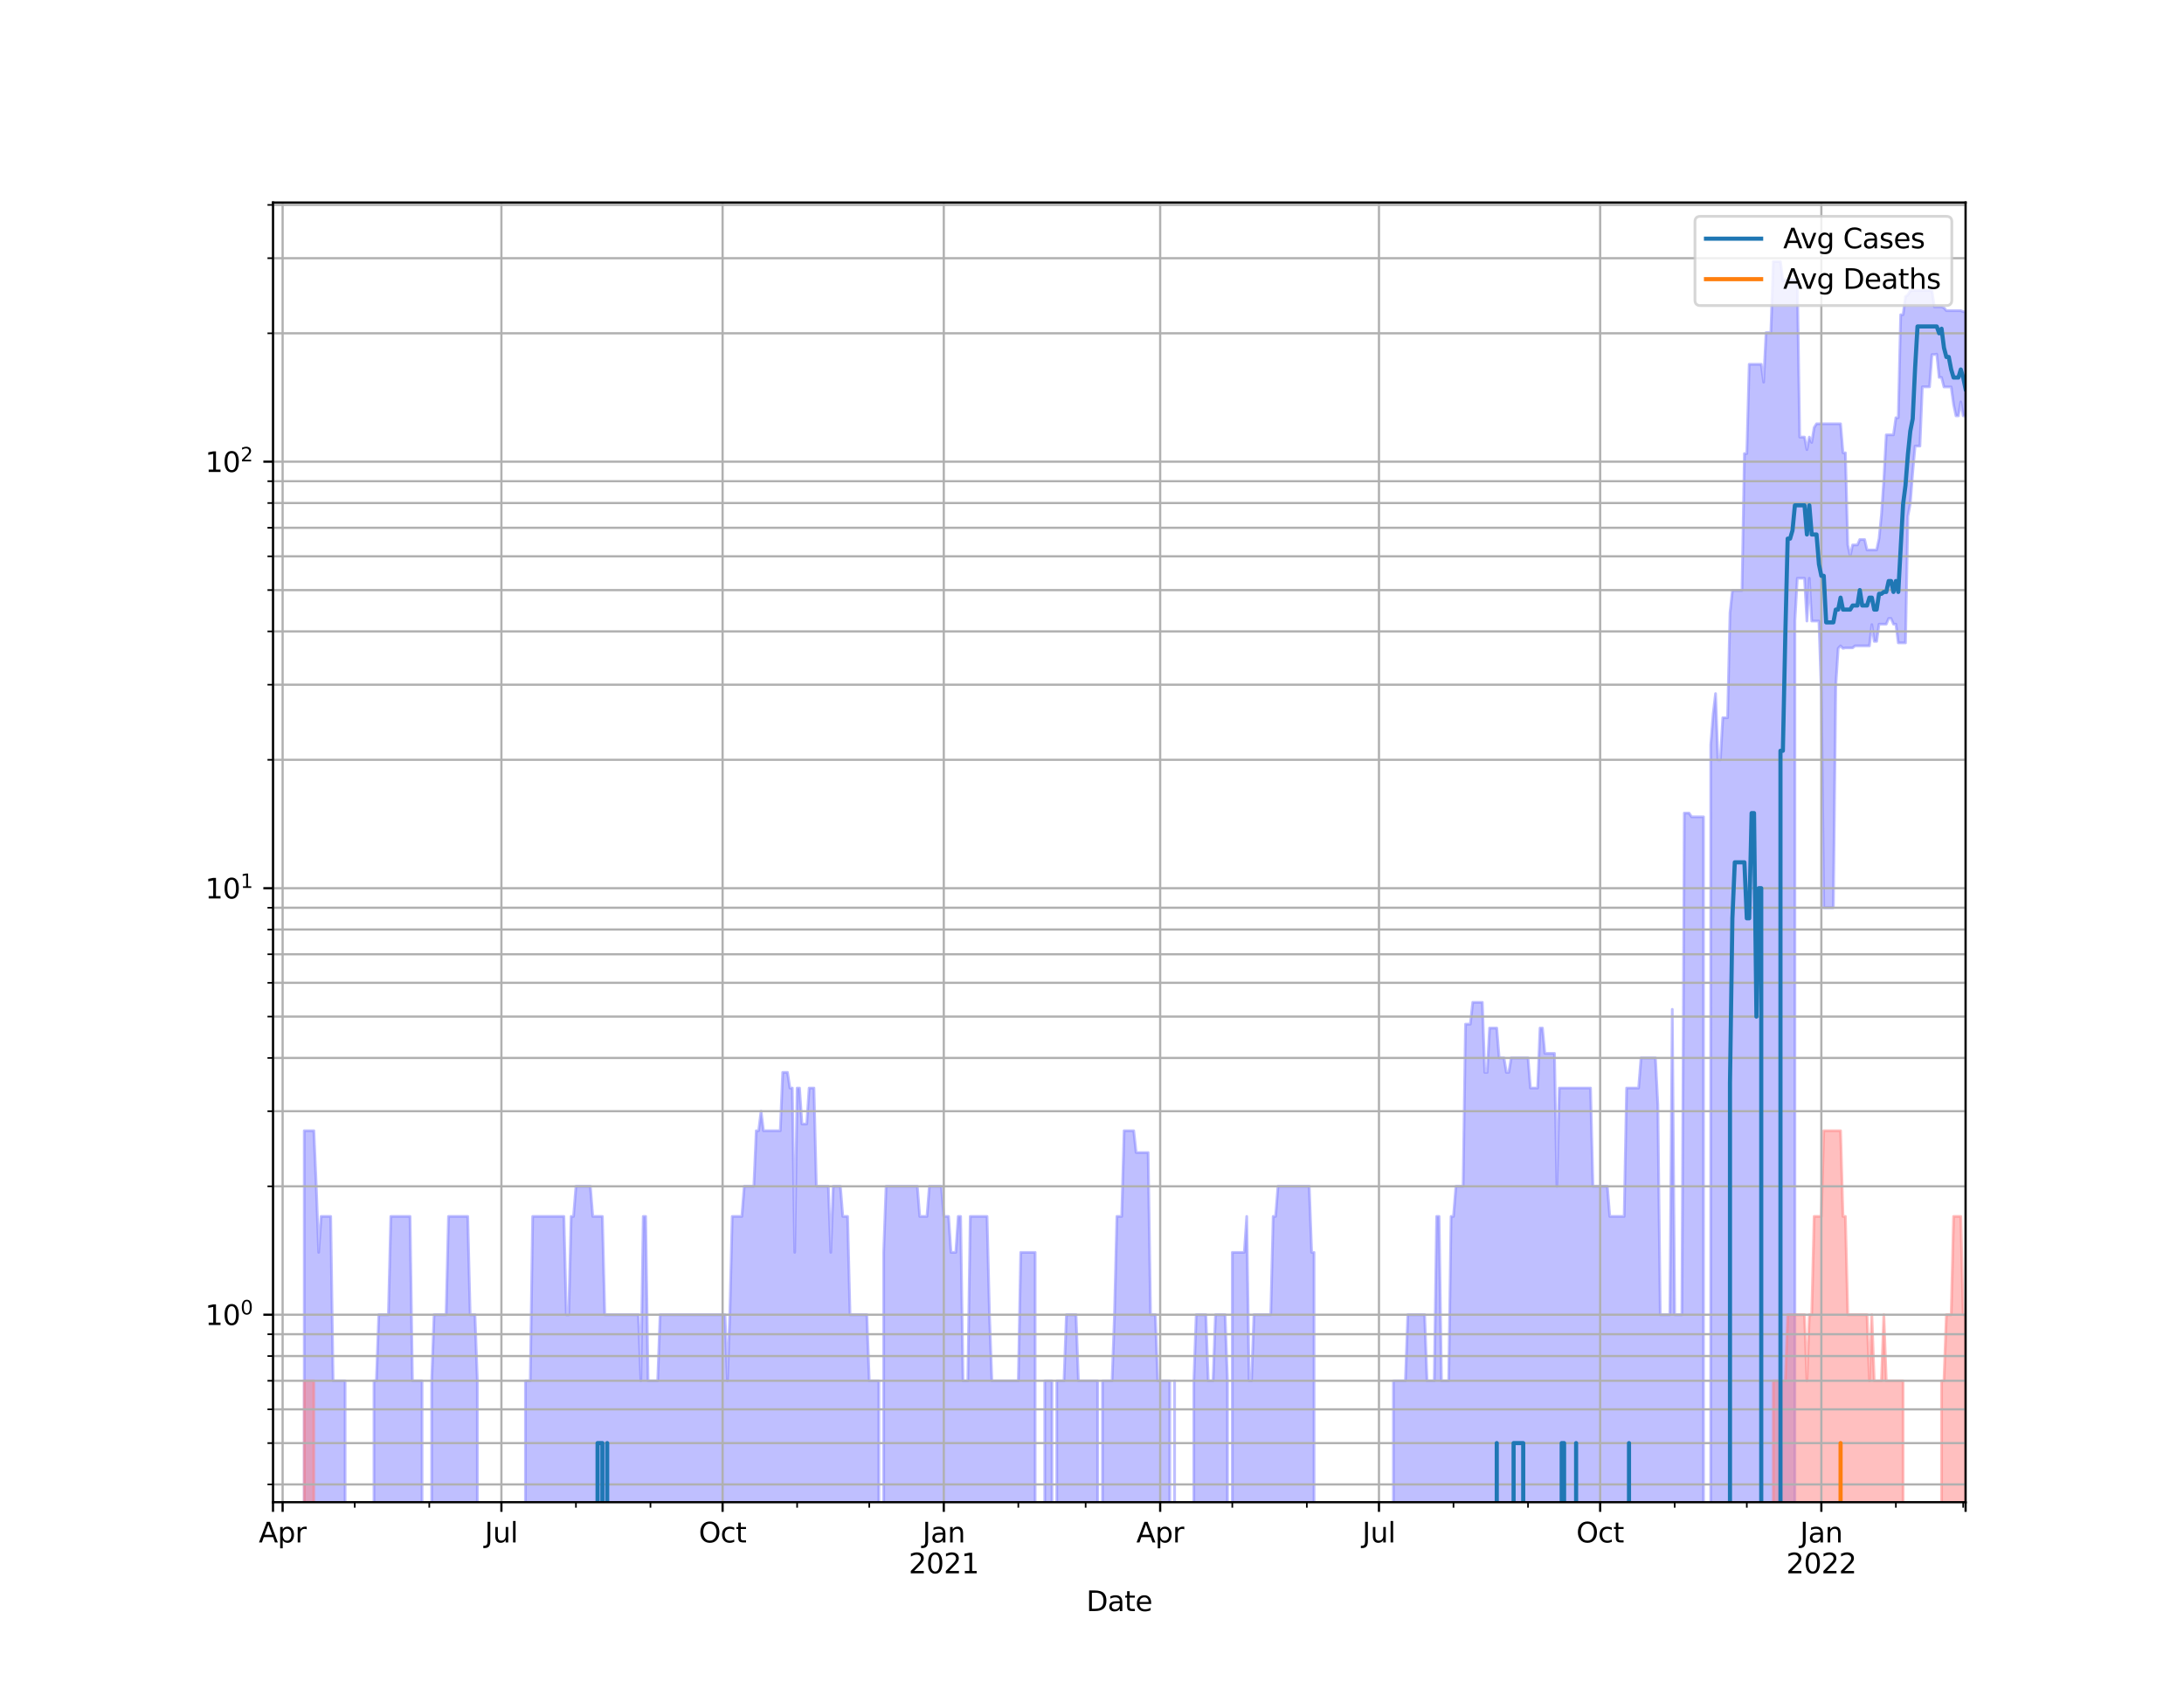 <?xml version="1.0" encoding="utf-8" standalone="no"?>
<!DOCTYPE svg PUBLIC "-//W3C//DTD SVG 1.1//EN"
  "http://www.w3.org/Graphics/SVG/1.1/DTD/svg11.dtd">
<svg height="612pt" version="1.1" viewBox="0 0 792 612" width="792pt" xmlns="http://www.w3.org/2000/svg" xmlns:xlink="http://www.w3.org/1999/xlink">
 <defs>
  <style type="text/css">*{stroke-linecap:butt;stroke-linejoin:round;}</style>
 </defs>
 <g id="figure_1">
  <g id="patch_1">
   <path d="M 0 612 
L 792 612 
L 792 0 
L 0 0 
z
" style="fill:#ffffff;"/>
  </g>
  <g id="axes_1">
   <g id="patch_2">
    <path d="M 99 544.68 
L 712.8 544.68 
L 712.8 73.44 
L 99 73.44 
z
" style="fill:#ffffff;"/>
   </g>
   <g id="PolyCollection_1">
    <path clip-path="url(#p68e2955192)" d="M 99 155127.308 
L 99 155127.308 
L 99.872 155127.308 
L 100.744 155127.308 
L 101.616 155127.308 
L 102.487 155127.308 
L 103.359 155127.308 
L 104.231 155127.308 
L 105.103 155127.308 
L 105.975 155127.308 
L 106.847 155127.308 
L 107.719 155127.308 
L 108.591 155127.308 
L 109.463 155127.308 
L 110.334 409.995 
L 111.206 409.995 
L 112.078 409.995 
L 112.95 409.995 
L 113.822 409.995 
L 114.694 430.151 
L 115.566 454.107 
L 116.438 441.066 
L 117.309 441.066 
L 118.181 441.066 
L 119.053 441.066 
L 119.925 441.066 
L 120.797 500.661 
L 121.669 500.661 
L 122.541 500.661 
L 123.412 500.661 
L 124.284 500.661 
L 125.156 500.661 
L 126.028 155127.308 
L 126.9 155127.308 
L 127.772 155127.308 
L 128.644 155127.308 
L 129.516 155127.308 
L 130.387 155127.308 
L 131.259 155127.308 
L 132.131 155127.308 
L 133.003 155127.308 
L 133.875 155127.308 
L 134.747 155127.308 
L 135.619 500.661 
L 136.491 500.661 
L 137.363 476.706 
L 138.234 476.706 
L 139.106 476.706 
L 139.978 476.706 
L 140.85 476.706 
L 141.722 441.066 
L 142.594 441.066 
L 143.466 441.066 
L 144.338 441.066 
L 145.209 441.066 
L 146.081 441.066 
L 146.953 441.066 
L 147.825 441.066 
L 148.697 441.066 
L 149.569 500.661 
L 150.441 500.661 
L 151.312 500.661 
L 152.184 500.661 
L 153.056 500.661 
L 153.928 155127.308 
L 154.8 155127.308 
L 155.672 155127.308 
L 156.544 500.661 
L 157.416 476.706 
L 158.287 476.706 
L 159.159 476.706 
L 160.031 476.706 
L 160.903 476.706 
L 161.775 476.706 
L 162.647 441.066 
L 163.519 441.066 
L 164.391 441.066 
L 165.262 441.066 
L 166.134 441.066 
L 167.006 441.066 
L 167.878 441.066 
L 168.75 441.066 
L 169.622 441.066 
L 170.494 476.706 
L 171.366 476.706 
L 172.238 476.706 
L 173.109 500.661 
L 173.981 155127.308 
L 174.853 155127.308 
L 175.725 155127.308 
L 176.597 155127.308 
L 177.469 155127.308 
L 178.341 155127.308 
L 179.213 155127.308 
L 180.084 155127.308 
L 180.956 155127.308 
L 181.828 155127.308 
L 182.7 155127.308 
L 183.572 155127.308 
L 184.444 155127.308 
L 185.316 155127.308 
L 186.188 155127.308 
L 187.059 155127.308 
L 187.931 155127.308 
L 188.803 155127.308 
L 189.675 155127.308 
L 190.547 500.661 
L 191.419 500.661 
L 192.291 500.661 
L 193.162 441.066 
L 194.034 441.066 
L 194.906 441.066 
L 195.778 441.066 
L 196.65 441.066 
L 197.522 441.066 
L 198.394 441.066 
L 199.266 441.066 
L 200.137 441.066 
L 201.009 441.066 
L 201.881 441.066 
L 202.753 441.066 
L 203.625 441.066 
L 204.497 441.066 
L 205.369 476.706 
L 206.241 476.706 
L 207.113 441.066 
L 207.984 441.066 
L 208.856 430.151 
L 209.728 430.151 
L 210.6 430.151 
L 211.472 430.151 
L 212.344 430.151 
L 213.216 430.151 
L 214.088 430.151 
L 214.959 441.066 
L 215.831 441.066 
L 216.703 441.066 
L 217.575 441.066 
L 218.447 441.066 
L 219.319 476.706 
L 220.191 476.706 
L 221.062 476.706 
L 221.934 476.706 
L 222.806 476.706 
L 223.678 476.706 
L 224.55 476.706 
L 225.422 476.706 
L 226.294 476.706 
L 227.166 476.706 
L 228.037 476.706 
L 228.909 476.706 
L 229.781 476.706 
L 230.653 476.706 
L 231.525 476.706 
L 232.397 500.661 
L 233.269 441.066 
L 234.141 441.066 
L 235.012 500.661 
L 235.884 500.661 
L 236.756 500.661 
L 237.628 500.661 
L 238.5 500.661 
L 239.372 476.706 
L 240.244 476.706 
L 241.116 476.706 
L 241.988 476.706 
L 242.859 476.706 
L 243.731 476.706 
L 244.603 476.706 
L 245.475 476.706 
L 246.347 476.706 
L 247.219 476.706 
L 248.091 476.706 
L 248.963 476.706 
L 249.834 476.706 
L 250.706 476.706 
L 251.578 476.706 
L 252.45 476.706 
L 253.322 476.706 
L 254.194 476.706 
L 255.066 476.706 
L 255.938 476.706 
L 256.809 476.706 
L 257.681 476.706 
L 258.553 476.706 
L 259.425 476.706 
L 260.297 476.706 
L 261.169 476.706 
L 262.041 476.706 
L 262.913 476.706 
L 263.784 500.661 
L 264.656 476.706 
L 265.528 441.066 
L 266.4 441.066 
L 267.272 441.066 
L 268.144 441.066 
L 269.016 441.066 
L 269.887 430.151 
L 270.759 430.151 
L 271.631 430.151 
L 272.503 430.151 
L 273.375 430.151 
L 274.247 409.995 
L 275.119 409.995 
L 275.991 402.918 
L 276.863 409.995 
L 277.734 409.995 
L 278.606 409.995 
L 279.478 409.995 
L 280.35 409.995 
L 281.222 409.995 
L 282.094 409.995 
L 282.966 409.995 
L 283.837 388.833 
L 284.709 388.833 
L 285.581 388.833 
L 286.453 394.512 
L 287.325 394.512 
L 288.197 454.107 
L 289.069 394.512 
L 289.941 394.512 
L 290.812 407.552 
L 291.684 407.552 
L 292.556 407.552 
L 293.428 394.512 
L 294.3 394.512 
L 295.172 394.512 
L 296.044 430.151 
L 296.916 430.151 
L 297.788 430.151 
L 298.659 430.151 
L 299.531 430.151 
L 300.403 430.151 
L 301.275 454.107 
L 302.147 430.151 
L 303.019 430.151 
L 303.891 430.151 
L 304.762 430.151 
L 305.634 441.066 
L 306.506 441.066 
L 307.378 441.066 
L 308.25 476.706 
L 309.122 476.706 
L 309.994 476.706 
L 310.866 476.706 
L 311.738 476.706 
L 312.609 476.706 
L 313.481 476.706 
L 314.353 476.706 
L 315.225 500.661 
L 316.097 500.661 
L 316.969 500.661 
L 317.841 500.661 
L 318.712 500.661 
L 319.584 155127.308 
L 320.456 454.107 
L 321.328 430.151 
L 322.2 430.151 
L 323.072 430.151 
L 323.944 430.151 
L 324.816 430.151 
L 325.688 430.151 
L 326.559 430.151 
L 327.431 430.151 
L 328.303 430.151 
L 329.175 430.151 
L 330.047 430.151 
L 330.919 430.151 
L 331.791 430.151 
L 332.663 430.151 
L 333.534 441.066 
L 334.406 441.066 
L 335.278 441.066 
L 336.15 441.066 
L 337.022 430.151 
L 337.894 430.151 
L 338.766 430.151 
L 339.637 430.151 
L 340.509 430.151 
L 341.381 430.151 
L 342.253 441.066 
L 343.125 441.066 
L 343.997 441.066 
L 344.869 454.107 
L 345.741 454.107 
L 346.613 454.107 
L 347.484 441.066 
L 348.356 441.066 
L 349.228 500.661 
L 350.1 500.661 
L 350.972 500.661 
L 351.844 441.066 
L 352.716 441.066 
L 353.587 441.066 
L 354.459 441.066 
L 355.331 441.066 
L 356.203 441.066 
L 357.075 441.066 
L 357.947 441.066 
L 358.819 476.706 
L 359.691 500.661 
L 360.562 500.661 
L 361.434 500.661 
L 362.306 500.661 
L 363.178 500.661 
L 364.05 500.661 
L 364.922 500.661 
L 365.794 500.661 
L 366.666 500.661 
L 367.538 500.661 
L 368.409 500.661 
L 369.281 500.661 
L 370.153 454.107 
L 371.025 454.107 
L 371.897 454.107 
L 372.769 454.107 
L 373.641 454.107 
L 374.512 454.107 
L 375.384 454.107 
L 376.256 155127.308 
L 377.128 155127.308 
L 378 155127.308 
L 378.872 500.661 
L 379.744 500.661 
L 380.616 500.661 
L 381.488 500.661 
L 382.359 155127.308 
L 383.231 500.661 
L 384.103 500.661 
L 384.975 500.661 
L 385.847 500.661 
L 386.719 476.706 
L 387.591 476.706 
L 388.462 476.706 
L 389.334 476.706 
L 390.206 476.706 
L 391.078 500.661 
L 391.95 500.661 
L 392.822 500.661 
L 393.694 500.661 
L 394.566 500.661 
L 395.438 500.661 
L 396.309 500.661 
L 397.181 500.661 
L 398.053 500.661 
L 398.925 155127.308 
L 399.797 500.661 
L 400.669 500.661 
L 401.541 500.661 
L 402.413 500.661 
L 403.284 500.661 
L 404.156 476.706 
L 405.028 441.066 
L 405.9 441.066 
L 406.772 441.066 
L 407.644 409.995 
L 408.516 409.995 
L 409.387 409.995 
L 410.259 409.995 
L 411.131 409.995 
L 412.003 417.906 
L 412.875 417.906 
L 413.747 417.906 
L 414.619 417.906 
L 415.491 417.906 
L 416.363 417.906 
L 417.234 476.706 
L 418.106 476.706 
L 418.978 476.706 
L 419.85 500.661 
L 420.722 500.661 
L 421.594 500.661 
L 422.466 500.661 
L 423.337 500.661 
L 424.209 500.661 
L 425.081 155127.308 
L 425.953 500.661 
L 426.825 155127.308 
L 427.697 155127.308 
L 428.569 155127.308 
L 429.441 155127.308 
L 430.312 155127.308 
L 431.184 155127.308 
L 432.056 155127.308 
L 432.928 500.661 
L 433.8 476.706 
L 434.672 476.706 
L 435.544 476.706 
L 436.416 476.706 
L 437.288 476.706 
L 438.159 500.661 
L 439.031 500.661 
L 439.903 500.661 
L 440.775 476.706 
L 441.647 476.706 
L 442.519 476.706 
L 443.391 476.706 
L 444.262 476.706 
L 445.134 500.661 
L 446.006 155127.308 
L 446.878 454.107 
L 447.75 454.107 
L 448.622 454.107 
L 449.494 454.107 
L 450.366 454.107 
L 451.238 454.107 
L 452.109 441.066 
L 452.981 500.661 
L 453.853 500.661 
L 454.725 476.706 
L 455.597 476.706 
L 456.469 476.706 
L 457.341 476.706 
L 458.212 476.706 
L 459.084 476.706 
L 459.956 476.706 
L 460.828 476.706 
L 461.7 441.066 
L 462.572 441.066 
L 463.444 430.151 
L 464.316 430.151 
L 465.188 430.151 
L 466.059 430.151 
L 466.931 430.151 
L 467.803 430.151 
L 468.675 430.151 
L 469.547 430.151 
L 470.419 430.151 
L 471.291 430.151 
L 472.163 430.151 
L 473.034 430.151 
L 473.906 430.151 
L 474.778 430.151 
L 475.65 454.107 
L 476.522 454.107 
L 477.394 155127.308 
L 478.266 155127.308 
L 479.137 155127.308 
L 480.009 155127.308 
L 480.881 155127.308 
L 481.753 155127.308 
L 482.625 155127.308 
L 483.497 155127.308 
L 484.369 155127.308 
L 485.241 155127.308 
L 486.113 155127.308 
L 486.984 155127.308 
L 487.856 155127.308 
L 488.728 155127.308 
L 489.6 155127.308 
L 490.472 155127.308 
L 491.344 155127.308 
L 492.216 155127.308 
L 493.087 155127.308 
L 493.959 155127.308 
L 494.831 155127.308 
L 495.703 155127.308 
L 496.575 155127.308 
L 497.447 155127.308 
L 498.319 155127.308 
L 499.191 155127.308 
L 500.062 155127.308 
L 500.934 155127.308 
L 501.806 155127.308 
L 502.678 155127.308 
L 503.55 155127.308 
L 504.422 155127.308 
L 505.294 500.661 
L 506.166 500.661 
L 507.038 500.661 
L 507.909 500.661 
L 508.781 500.661 
L 509.653 500.661 
L 510.525 476.706 
L 511.397 476.706 
L 512.269 476.706 
L 513.141 476.706 
L 514.013 476.706 
L 514.884 476.706 
L 515.756 476.706 
L 516.628 476.706 
L 517.5 500.661 
L 518.372 500.661 
L 519.244 500.661 
L 520.116 500.661 
L 520.987 441.066 
L 521.859 441.066 
L 522.731 500.661 
L 523.603 500.661 
L 524.475 500.661 
L 525.347 500.661 
L 526.219 441.066 
L 527.091 441.066 
L 527.962 430.151 
L 528.834 430.151 
L 529.706 430.151 
L 530.578 430.151 
L 531.45 371.351 
L 532.322 371.351 
L 533.194 371.351 
L 534.066 363.44 
L 534.938 363.44 
L 535.809 363.44 
L 536.681 363.44 
L 537.553 363.44 
L 538.425 388.833 
L 539.297 388.833 
L 540.169 372.765 
L 541.041 372.765 
L 541.913 372.765 
L 542.784 372.765 
L 543.656 383.597 
L 544.528 383.597 
L 545.4 383.597 
L 546.272 388.833 
L 547.144 388.833 
L 548.016 383.597 
L 548.888 383.597 
L 549.759 383.597 
L 550.631 383.597 
L 551.503 383.597 
L 552.375 383.597 
L 553.247 383.597 
L 554.119 383.597 
L 554.991 394.512 
L 555.862 394.512 
L 556.734 394.512 
L 557.606 394.512 
L 558.478 372.765 
L 559.35 372.765 
L 560.222 381.938 
L 561.094 381.938 
L 561.966 381.938 
L 562.837 381.938 
L 563.709 381.938 
L 564.581 430.151 
L 565.453 394.512 
L 566.325 394.512 
L 567.197 394.512 
L 568.069 394.512 
L 568.941 394.512 
L 569.812 394.512 
L 570.684 394.512 
L 571.556 394.512 
L 572.428 394.512 
L 573.3 394.512 
L 574.172 394.512 
L 575.044 394.512 
L 575.916 394.512 
L 576.788 394.512 
L 577.659 430.151 
L 578.531 430.151 
L 579.403 430.151 
L 580.275 430.151 
L 581.147 430.151 
L 582.019 430.151 
L 582.891 430.151 
L 583.763 441.066 
L 584.634 441.066 
L 585.506 441.066 
L 586.378 441.066 
L 587.25 441.066 
L 588.122 441.066 
L 588.994 441.066 
L 589.866 394.512 
L 590.737 394.512 
L 591.609 394.512 
L 592.481 394.512 
L 593.353 394.512 
L 594.225 394.512 
L 595.097 383.597 
L 595.969 383.597 
L 596.841 383.597 
L 597.712 383.597 
L 598.584 383.597 
L 599.456 383.597 
L 600.328 383.597 
L 601.2 400.716 
L 602.072 476.706 
L 602.944 476.706 
L 603.816 476.706 
L 604.688 476.706 
L 605.559 476.706 
L 606.431 365.975 
L 607.303 476.706 
L 608.175 476.706 
L 609.047 476.706 
L 609.919 476.706 
L 610.791 294.822 
L 611.663 294.822 
L 612.534 294.822 
L 613.406 296.179 
L 614.278 296.179 
L 615.15 296.179 
L 616.022 296.179 
L 616.894 296.179 
L 617.766 296.179 
L 618.638 155127.308 
L 619.509 155127.308 
L 620.381 270.021 
L 621.253 258.92 
L 622.125 251.478 
L 622.997 275.5 
L 623.869 275.5 
L 624.741 260.245 
L 625.612 260.245 
L 626.484 260.245 
L 627.356 222.24 
L 628.228 214.093 
L 629.1 214.093 
L 629.972 214.093 
L 630.844 214.093 
L 631.716 214.093 
L 632.587 164.448 
L 633.459 164.448 
L 634.331 132.082 
L 635.203 132.082 
L 636.075 132.082 
L 636.947 132.082 
L 637.819 132.082 
L 638.691 132.082 
L 639.562 138.579 
L 640.434 120.615 
L 641.306 120.615 
L 642.178 120.615 
L 643.05 94.86 
L 643.922 94.86 
L 644.794 94.86 
L 645.666 94.86 
L 646.538 101.848 
L 647.409 101.394 
L 648.281 101.394 
L 649.153 101.394 
L 650.025 101.394 
L 650.897 101.394 
L 651.769 101.394 
L 652.641 158.486 
L 653.513 158.486 
L 654.384 158.486 
L 655.256 163.049 
L 656.128 158.486 
L 657 160.456 
L 657.872 155.047 
L 658.744 153.664 
L 659.616 153.664 
L 660.487 153.664 
L 661.359 153.664 
L 662.231 153.664 
L 663.103 153.664 
L 663.975 153.664 
L 664.847 153.664 
L 665.719 153.664 
L 666.591 153.664 
L 667.462 153.664 
L 668.334 164.191 
L 669.206 164.191 
L 670.078 197.589 
L 670.95 201.602 
L 671.822 197.589 
L 672.694 197.589 
L 673.566 197.589 
L 674.438 195.618 
L 675.309 195.618 
L 676.181 195.618 
L 677.053 199.403 
L 677.925 199.403 
L 678.797 199.403 
L 679.669 199.403 
L 680.541 199.403 
L 681.413 195.312 
L 682.284 186.637 
L 683.156 173.812 
L 684.028 157.668 
L 684.9 157.668 
L 685.772 157.668 
L 686.644 157.668 
L 687.516 151.457 
L 688.388 151.457 
L 689.259 114.113 
L 690.131 114.113 
L 691.003 107.522 
L 691.875 106.946 
L 692.747 105.407 
L 693.619 105.327 
L 694.491 105.327 
L 695.362 105.327 
L 696.234 105.327 
L 697.106 105.327 
L 697.978 105.327 
L 698.85 105.327 
L 699.722 105.327 
L 700.594 105.327 
L 701.466 111.259 
L 702.337 111.259 
L 703.209 111.259 
L 704.081 111.259 
L 704.953 111.609 
L 705.825 112.641 
L 706.697 112.641 
L 707.569 112.641 
L 708.441 112.641 
L 709.312 112.641 
L 710.184 112.641 
L 711.056 112.641 
L 711.928 112.999 
L 712.8 112.999 
L 712.8 150.772 
L 712.8 150.772 
L 711.928 150.772 
L 711.056 145.723 
L 710.184 150.772 
L 709.312 150.772 
L 708.441 146.654 
L 707.569 140.306 
L 706.697 140.306 
L 705.825 140.306 
L 704.953 140.306 
L 704.081 136.852 
L 703.209 136.852 
L 702.337 128.413 
L 701.466 128.564 
L 700.594 128.564 
L 699.722 140.261 
L 698.85 140.261 
L 697.978 140.261 
L 697.106 140.261 
L 696.234 161.74 
L 695.362 161.74 
L 694.491 161.74 
L 693.619 171.275 
L 692.747 182.476 
L 691.875 187.175 
L 691.003 233.102 
L 690.131 233.102 
L 689.259 233.102 
L 688.388 233.102 
L 687.516 226.312 
L 686.644 226.312 
L 685.772 224.245 
L 684.9 224.245 
L 684.028 226.312 
L 683.156 226.312 
L 682.284 226.312 
L 681.413 226.312 
L 680.541 232.568 
L 679.669 232.568 
L 678.797 226.473 
L 677.925 234.182 
L 677.053 234.182 
L 676.181 234.182 
L 675.309 234.182 
L 674.438 234.182 
L 673.566 234.182 
L 672.694 234.182 
L 671.822 234.912 
L 670.95 234.912 
L 670.078 234.912 
L 669.206 234.912 
L 668.334 235.096 
L 667.462 234.182 
L 666.591 235.096 
L 665.719 248.717 
L 664.847 329.131 
L 663.975 329.131 
L 663.103 329.131 
L 662.231 329.131 
L 661.359 329.131 
L 660.487 251.01 
L 659.616 225.191 
L 658.744 225.191 
L 657.872 225.191 
L 657 225.191 
L 656.128 209.666 
L 655.256 225.191 
L 654.384 209.666 
L 653.513 209.666 
L 652.641 209.666 
L 651.769 209.666 
L 650.897 225.191 
L 650.025 155127.308 
L 649.153 155127.308 
L 648.281 155127.308 
L 647.409 155127.308 
L 646.538 155127.308 
L 645.666 155127.308 
L 644.794 155127.308 
L 643.922 155127.308 
L 643.05 155127.308 
L 642.178 155127.308 
L 641.306 155127.308 
L 640.434 155127.308 
L 639.562 155127.308 
L 638.691 155127.308 
L 637.819 155127.308 
L 636.947 155127.308 
L 636.075 155127.308 
L 635.203 155127.308 
L 634.331 155127.308 
L 633.459 155127.308 
L 632.587 155127.308 
L 631.716 155127.308 
L 630.844 155127.308 
L 629.972 155127.308 
L 629.1 155127.308 
L 628.228 155127.308 
L 627.356 155127.308 
L 626.484 155127.308 
L 625.612 155127.308 
L 624.741 155127.308 
L 623.869 155127.308 
L 622.997 155127.308 
L 622.125 155127.308 
L 621.253 155127.308 
L 620.381 155127.308 
L 619.509 155127.308 
L 618.638 155127.308 
L 617.766 155127.308 
L 616.894 155127.308 
L 616.022 155127.308 
L 615.15 155127.308 
L 614.278 155127.308 
L 613.406 155127.308 
L 612.534 155127.308 
L 611.663 155127.308 
L 610.791 155127.308 
L 609.919 155127.308 
L 609.047 155127.308 
L 608.175 155127.308 
L 607.303 155127.308 
L 606.431 155127.308 
L 605.559 155127.308 
L 604.688 155127.308 
L 603.816 155127.308 
L 602.944 155127.308 
L 602.072 155127.308 
L 601.2 155127.308 
L 600.328 155127.308 
L 599.456 155127.308 
L 598.584 155127.308 
L 597.712 155127.308 
L 596.841 155127.308 
L 595.969 155127.308 
L 595.097 155127.308 
L 594.225 155127.308 
L 593.353 155127.308 
L 592.481 155127.308 
L 591.609 155127.308 
L 590.737 155127.308 
L 589.866 155127.308 
L 588.994 155127.308 
L 588.122 155127.308 
L 587.25 155127.308 
L 586.378 155127.308 
L 585.506 155127.308 
L 584.634 155127.308 
L 583.763 155127.308 
L 582.891 155127.308 
L 582.019 155127.308 
L 581.147 155127.308 
L 580.275 155127.308 
L 579.403 155127.308 
L 578.531 155127.308 
L 577.659 155127.308 
L 576.788 155127.308 
L 575.916 155127.308 
L 575.044 155127.308 
L 574.172 155127.308 
L 573.3 155127.308 
L 572.428 155127.308 
L 571.556 155127.308 
L 570.684 155127.308 
L 569.812 155127.308 
L 568.941 155127.308 
L 568.069 155127.308 
L 567.197 155127.308 
L 566.325 155127.308 
L 565.453 155127.308 
L 564.581 155127.308 
L 563.709 155127.308 
L 562.837 155127.308 
L 561.966 155127.308 
L 561.094 155127.308 
L 560.222 155127.308 
L 559.35 155127.308 
L 558.478 155127.308 
L 557.606 155127.308 
L 556.734 155127.308 
L 555.862 155127.308 
L 554.991 155127.308 
L 554.119 155127.308 
L 553.247 155127.308 
L 552.375 155127.308 
L 551.503 155127.308 
L 550.631 155127.308 
L 549.759 155127.308 
L 548.888 155127.308 
L 548.016 155127.308 
L 547.144 155127.308 
L 546.272 155127.308 
L 545.4 155127.308 
L 544.528 155127.308 
L 543.656 155127.308 
L 542.784 155127.308 
L 541.913 155127.308 
L 541.041 155127.308 
L 540.169 155127.308 
L 539.297 155127.308 
L 538.425 155127.308 
L 537.553 155127.308 
L 536.681 155127.308 
L 535.809 155127.308 
L 534.938 155127.308 
L 534.066 155127.308 
L 533.194 155127.308 
L 532.322 155127.308 
L 531.45 155127.308 
L 530.578 155127.308 
L 529.706 155127.308 
L 528.834 155127.308 
L 527.962 155127.308 
L 527.091 155127.308 
L 526.219 155127.308 
L 525.347 155127.308 
L 524.475 155127.308 
L 523.603 155127.308 
L 522.731 155127.308 
L 521.859 155127.308 
L 520.987 155127.308 
L 520.116 155127.308 
L 519.244 155127.308 
L 518.372 155127.308 
L 517.5 155127.308 
L 516.628 155127.308 
L 515.756 155127.308 
L 514.884 155127.308 
L 514.013 155127.308 
L 513.141 155127.308 
L 512.269 155127.308 
L 511.397 155127.308 
L 510.525 155127.308 
L 509.653 155127.308 
L 508.781 155127.308 
L 507.909 155127.308 
L 507.038 155127.308 
L 506.166 155127.308 
L 505.294 155127.308 
L 504.422 155127.308 
L 503.55 155127.308 
L 502.678 155127.308 
L 501.806 155127.308 
L 500.934 155127.308 
L 500.062 155127.308 
L 499.191 155127.308 
L 498.319 155127.308 
L 497.447 155127.308 
L 496.575 155127.308 
L 495.703 155127.308 
L 494.831 155127.308 
L 493.959 155127.308 
L 493.087 155127.308 
L 492.216 155127.308 
L 491.344 155127.308 
L 490.472 155127.308 
L 489.6 155127.308 
L 488.728 155127.308 
L 487.856 155127.308 
L 486.984 155127.308 
L 486.113 155127.308 
L 485.241 155127.308 
L 484.369 155127.308 
L 483.497 155127.308 
L 482.625 155127.308 
L 481.753 155127.308 
L 480.881 155127.308 
L 480.009 155127.308 
L 479.137 155127.308 
L 478.266 155127.308 
L 477.394 155127.308 
L 476.522 155127.308 
L 475.65 155127.308 
L 474.778 155127.308 
L 473.906 155127.308 
L 473.034 155127.308 
L 472.163 155127.308 
L 471.291 155127.308 
L 470.419 155127.308 
L 469.547 155127.308 
L 468.675 155127.308 
L 467.803 155127.308 
L 466.931 155127.308 
L 466.059 155127.308 
L 465.188 155127.308 
L 464.316 155127.308 
L 463.444 155127.308 
L 462.572 155127.308 
L 461.7 155127.308 
L 460.828 155127.308 
L 459.956 155127.308 
L 459.084 155127.308 
L 458.212 155127.308 
L 457.341 155127.308 
L 456.469 155127.308 
L 455.597 155127.308 
L 454.725 155127.308 
L 453.853 155127.308 
L 452.981 155127.308 
L 452.109 155127.308 
L 451.238 155127.308 
L 450.366 155127.308 
L 449.494 155127.308 
L 448.622 155127.308 
L 447.75 155127.308 
L 446.878 155127.308 
L 446.006 155127.308 
L 445.134 155127.308 
L 444.262 155127.308 
L 443.391 155127.308 
L 442.519 155127.308 
L 441.647 155127.308 
L 440.775 155127.308 
L 439.903 155127.308 
L 439.031 155127.308 
L 438.159 155127.308 
L 437.288 155127.308 
L 436.416 155127.308 
L 435.544 155127.308 
L 434.672 155127.308 
L 433.8 155127.308 
L 432.928 155127.308 
L 432.056 155127.308 
L 431.184 155127.308 
L 430.312 155127.308 
L 429.441 155127.308 
L 428.569 155127.308 
L 427.697 155127.308 
L 426.825 155127.308 
L 425.953 155127.308 
L 425.081 155127.308 
L 424.209 155127.308 
L 423.337 155127.308 
L 422.466 155127.308 
L 421.594 155127.308 
L 420.722 155127.308 
L 419.85 155127.308 
L 418.978 155127.308 
L 418.106 155127.308 
L 417.234 155127.308 
L 416.363 155127.308 
L 415.491 155127.308 
L 414.619 155127.308 
L 413.747 155127.308 
L 412.875 155127.308 
L 412.003 155127.308 
L 411.131 155127.308 
L 410.259 155127.308 
L 409.387 155127.308 
L 408.516 155127.308 
L 407.644 155127.308 
L 406.772 155127.308 
L 405.9 155127.308 
L 405.028 155127.308 
L 404.156 155127.308 
L 403.284 155127.308 
L 402.413 155127.308 
L 401.541 155127.308 
L 400.669 155127.308 
L 399.797 155127.308 
L 398.925 155127.308 
L 398.053 155127.308 
L 397.181 155127.308 
L 396.309 155127.308 
L 395.438 155127.308 
L 394.566 155127.308 
L 393.694 155127.308 
L 392.822 155127.308 
L 391.95 155127.308 
L 391.078 155127.308 
L 390.206 155127.308 
L 389.334 155127.308 
L 388.462 155127.308 
L 387.591 155127.308 
L 386.719 155127.308 
L 385.847 155127.308 
L 384.975 155127.308 
L 384.103 155127.308 
L 383.231 155127.308 
L 382.359 155127.308 
L 381.488 155127.308 
L 380.616 155127.308 
L 379.744 155127.308 
L 378.872 155127.308 
L 378 155127.308 
L 377.128 155127.308 
L 376.256 155127.308 
L 375.384 155127.308 
L 374.512 155127.308 
L 373.641 155127.308 
L 372.769 155127.308 
L 371.897 155127.308 
L 371.025 155127.308 
L 370.153 155127.308 
L 369.281 155127.308 
L 368.409 155127.308 
L 367.538 155127.308 
L 366.666 155127.308 
L 365.794 155127.308 
L 364.922 155127.308 
L 364.05 155127.308 
L 363.178 155127.308 
L 362.306 155127.308 
L 361.434 155127.308 
L 360.562 155127.308 
L 359.691 155127.308 
L 358.819 155127.308 
L 357.947 155127.308 
L 357.075 155127.308 
L 356.203 155127.308 
L 355.331 155127.308 
L 354.459 155127.308 
L 353.587 155127.308 
L 352.716 155127.308 
L 351.844 155127.308 
L 350.972 155127.308 
L 350.1 155127.308 
L 349.228 155127.308 
L 348.356 155127.308 
L 347.484 155127.308 
L 346.613 155127.308 
L 345.741 155127.308 
L 344.869 155127.308 
L 343.997 155127.308 
L 343.125 155127.308 
L 342.253 155127.308 
L 341.381 155127.308 
L 340.509 155127.308 
L 339.637 155127.308 
L 338.766 155127.308 
L 337.894 155127.308 
L 337.022 155127.308 
L 336.15 155127.308 
L 335.278 155127.308 
L 334.406 155127.308 
L 333.534 155127.308 
L 332.663 155127.308 
L 331.791 155127.308 
L 330.919 155127.308 
L 330.047 155127.308 
L 329.175 155127.308 
L 328.303 155127.308 
L 327.431 155127.308 
L 326.559 155127.308 
L 325.688 155127.308 
L 324.816 155127.308 
L 323.944 155127.308 
L 323.072 155127.308 
L 322.2 155127.308 
L 321.328 155127.308 
L 320.456 155127.308 
L 319.584 155127.308 
L 318.712 155127.308 
L 317.841 155127.308 
L 316.969 155127.308 
L 316.097 155127.308 
L 315.225 155127.308 
L 314.353 155127.308 
L 313.481 155127.308 
L 312.609 155127.308 
L 311.738 155127.308 
L 310.866 155127.308 
L 309.994 155127.308 
L 309.122 155127.308 
L 308.25 155127.308 
L 307.378 155127.308 
L 306.506 155127.308 
L 305.634 155127.308 
L 304.762 155127.308 
L 303.891 155127.308 
L 303.019 155127.308 
L 302.147 155127.308 
L 301.275 155127.308 
L 300.403 155127.308 
L 299.531 155127.308 
L 298.659 155127.308 
L 297.788 155127.308 
L 296.916 155127.308 
L 296.044 155127.308 
L 295.172 155127.308 
L 294.3 155127.308 
L 293.428 155127.308 
L 292.556 155127.308 
L 291.684 155127.308 
L 290.812 155127.308 
L 289.941 155127.308 
L 289.069 155127.308 
L 288.197 155127.308 
L 287.325 155127.308 
L 286.453 155127.308 
L 285.581 155127.308 
L 284.709 155127.308 
L 283.837 155127.308 
L 282.966 155127.308 
L 282.094 155127.308 
L 281.222 155127.308 
L 280.35 155127.308 
L 279.478 155127.308 
L 278.606 155127.308 
L 277.734 155127.308 
L 276.863 155127.308 
L 275.991 155127.308 
L 275.119 155127.308 
L 274.247 155127.308 
L 273.375 155127.308 
L 272.503 155127.308 
L 271.631 155127.308 
L 270.759 155127.308 
L 269.887 155127.308 
L 269.016 155127.308 
L 268.144 155127.308 
L 267.272 155127.308 
L 266.4 155127.308 
L 265.528 155127.308 
L 264.656 155127.308 
L 263.784 155127.308 
L 262.913 155127.308 
L 262.041 155127.308 
L 261.169 155127.308 
L 260.297 155127.308 
L 259.425 155127.308 
L 258.553 155127.308 
L 257.681 155127.308 
L 256.809 155127.308 
L 255.938 155127.308 
L 255.066 155127.308 
L 254.194 155127.308 
L 253.322 155127.308 
L 252.45 155127.308 
L 251.578 155127.308 
L 250.706 155127.308 
L 249.834 155127.308 
L 248.963 155127.308 
L 248.091 155127.308 
L 247.219 155127.308 
L 246.347 155127.308 
L 245.475 155127.308 
L 244.603 155127.308 
L 243.731 155127.308 
L 242.859 155127.308 
L 241.988 155127.308 
L 241.116 155127.308 
L 240.244 155127.308 
L 239.372 155127.308 
L 238.5 155127.308 
L 237.628 155127.308 
L 236.756 155127.308 
L 235.884 155127.308 
L 235.012 155127.308 
L 234.141 155127.308 
L 233.269 155127.308 
L 232.397 155127.308 
L 231.525 155127.308 
L 230.653 155127.308 
L 229.781 155127.308 
L 228.909 155127.308 
L 228.037 155127.308 
L 227.166 155127.308 
L 226.294 155127.308 
L 225.422 155127.308 
L 224.55 155127.308 
L 223.678 155127.308 
L 222.806 155127.308 
L 221.934 155127.308 
L 221.062 155127.308 
L 220.191 155127.308 
L 219.319 155127.308 
L 218.447 155127.308 
L 217.575 155127.308 
L 216.703 155127.308 
L 215.831 155127.308 
L 214.959 155127.308 
L 214.088 155127.308 
L 213.216 155127.308 
L 212.344 155127.308 
L 211.472 155127.308 
L 210.6 155127.308 
L 209.728 155127.308 
L 208.856 155127.308 
L 207.984 155127.308 
L 207.113 155127.308 
L 206.241 155127.308 
L 205.369 155127.308 
L 204.497 155127.308 
L 203.625 155127.308 
L 202.753 155127.308 
L 201.881 155127.308 
L 201.009 155127.308 
L 200.137 155127.308 
L 199.266 155127.308 
L 198.394 155127.308 
L 197.522 155127.308 
L 196.65 155127.308 
L 195.778 155127.308 
L 194.906 155127.308 
L 194.034 155127.308 
L 193.162 155127.308 
L 192.291 155127.308 
L 191.419 155127.308 
L 190.547 155127.308 
L 189.675 155127.308 
L 188.803 155127.308 
L 187.931 155127.308 
L 187.059 155127.308 
L 186.188 155127.308 
L 185.316 155127.308 
L 184.444 155127.308 
L 183.572 155127.308 
L 182.7 155127.308 
L 181.828 155127.308 
L 180.956 155127.308 
L 180.084 155127.308 
L 179.213 155127.308 
L 178.341 155127.308 
L 177.469 155127.308 
L 176.597 155127.308 
L 175.725 155127.308 
L 174.853 155127.308 
L 173.981 155127.308 
L 173.109 155127.308 
L 172.238 155127.308 
L 171.366 155127.308 
L 170.494 155127.308 
L 169.622 155127.308 
L 168.75 155127.308 
L 167.878 155127.308 
L 167.006 155127.308 
L 166.134 155127.308 
L 165.262 155127.308 
L 164.391 155127.308 
L 163.519 155127.308 
L 162.647 155127.308 
L 161.775 155127.308 
L 160.903 155127.308 
L 160.031 155127.308 
L 159.159 155127.308 
L 158.287 155127.308 
L 157.416 155127.308 
L 156.544 155127.308 
L 155.672 155127.308 
L 154.8 155127.308 
L 153.928 155127.308 
L 153.056 155127.308 
L 152.184 155127.308 
L 151.312 155127.308 
L 150.441 155127.308 
L 149.569 155127.308 
L 148.697 155127.308 
L 147.825 155127.308 
L 146.953 155127.308 
L 146.081 155127.308 
L 145.209 155127.308 
L 144.338 155127.308 
L 143.466 155127.308 
L 142.594 155127.308 
L 141.722 155127.308 
L 140.85 155127.308 
L 139.978 155127.308 
L 139.106 155127.308 
L 138.234 155127.308 
L 137.363 155127.308 
L 136.491 155127.308 
L 135.619 155127.308 
L 134.747 155127.308 
L 133.875 155127.308 
L 133.003 155127.308 
L 132.131 155127.308 
L 131.259 155127.308 
L 130.387 155127.308 
L 129.516 155127.308 
L 128.644 155127.308 
L 127.772 155127.308 
L 126.9 155127.308 
L 126.028 155127.308 
L 125.156 155127.308 
L 124.284 155127.308 
L 123.412 155127.308 
L 122.541 155127.308 
L 121.669 155127.308 
L 120.797 155127.308 
L 119.925 155127.308 
L 119.053 155127.308 
L 118.181 155127.308 
L 117.309 155127.308 
L 116.438 155127.308 
L 115.566 155127.308 
L 114.694 155127.308 
L 113.822 155127.308 
L 112.95 155127.308 
L 112.078 155127.308 
L 111.206 155127.308 
L 110.334 155127.308 
L 109.463 155127.308 
L 108.591 155127.308 
L 107.719 155127.308 
L 106.847 155127.308 
L 105.975 155127.308 
L 105.103 155127.308 
L 104.231 155127.308 
L 103.359 155127.308 
L 102.487 155127.308 
L 101.616 155127.308 
L 100.744 155127.308 
L 99.872 155127.308 
L 99 155127.308 
z
" style="fill:#8080ff;fill-opacity:0.5;stroke:#8080ff;stroke-opacity:0.5;"/>
   </g>
   <g id="PolyCollection_2">
    <path clip-path="url(#p68e2955192)" d="M 99 155127.308 
L 99 155127.308 
L 99.872 155127.308 
L 100.744 155127.308 
L 101.616 155127.308 
L 102.487 155127.308 
L 103.359 155127.308 
L 104.231 155127.308 
L 105.103 155127.308 
L 105.975 155127.308 
L 106.847 155127.308 
L 107.719 155127.308 
L 108.591 155127.308 
L 109.463 155127.308 
L 110.334 500.661 
L 111.206 500.661 
L 112.078 500.661 
L 112.95 500.661 
L 113.822 500.661 
L 114.694 155127.308 
L 115.566 155127.308 
L 116.438 155127.308 
L 117.309 155127.308 
L 118.181 155127.308 
L 119.053 155127.308 
L 119.925 155127.308 
L 120.797 155127.308 
L 121.669 155127.308 
L 122.541 155127.308 
L 123.412 155127.308 
L 124.284 155127.308 
L 125.156 155127.308 
L 126.028 155127.308 
L 126.9 155127.308 
L 127.772 155127.308 
L 128.644 155127.308 
L 129.516 155127.308 
L 130.387 155127.308 
L 131.259 155127.308 
L 132.131 155127.308 
L 133.003 155127.308 
L 133.875 155127.308 
L 134.747 155127.308 
L 135.619 155127.308 
L 136.491 155127.308 
L 137.363 155127.308 
L 138.234 155127.308 
L 139.106 155127.308 
L 139.978 155127.308 
L 140.85 155127.308 
L 141.722 155127.308 
L 142.594 155127.308 
L 143.466 155127.308 
L 144.338 155127.308 
L 145.209 155127.308 
L 146.081 155127.308 
L 146.953 155127.308 
L 147.825 155127.308 
L 148.697 155127.308 
L 149.569 155127.308 
L 150.441 155127.308 
L 151.312 155127.308 
L 152.184 155127.308 
L 153.056 155127.308 
L 153.928 155127.308 
L 154.8 155127.308 
L 155.672 155127.308 
L 156.544 155127.308 
L 157.416 155127.308 
L 158.287 155127.308 
L 159.159 155127.308 
L 160.031 155127.308 
L 160.903 155127.308 
L 161.775 155127.308 
L 162.647 155127.308 
L 163.519 155127.308 
L 164.391 155127.308 
L 165.262 155127.308 
L 166.134 155127.308 
L 167.006 155127.308 
L 167.878 155127.308 
L 168.75 155127.308 
L 169.622 155127.308 
L 170.494 155127.308 
L 171.366 155127.308 
L 172.238 155127.308 
L 173.109 155127.308 
L 173.981 155127.308 
L 174.853 155127.308 
L 175.725 155127.308 
L 176.597 155127.308 
L 177.469 155127.308 
L 178.341 155127.308 
L 179.213 155127.308 
L 180.084 155127.308 
L 180.956 155127.308 
L 181.828 155127.308 
L 182.7 155127.308 
L 183.572 155127.308 
L 184.444 155127.308 
L 185.316 155127.308 
L 186.188 155127.308 
L 187.059 155127.308 
L 187.931 155127.308 
L 188.803 155127.308 
L 189.675 155127.308 
L 190.547 155127.308 
L 191.419 155127.308 
L 192.291 155127.308 
L 193.162 155127.308 
L 194.034 155127.308 
L 194.906 155127.308 
L 195.778 155127.308 
L 196.65 155127.308 
L 197.522 155127.308 
L 198.394 155127.308 
L 199.266 155127.308 
L 200.137 155127.308 
L 201.009 155127.308 
L 201.881 155127.308 
L 202.753 155127.308 
L 203.625 155127.308 
L 204.497 155127.308 
L 205.369 155127.308 
L 206.241 155127.308 
L 207.113 155127.308 
L 207.984 155127.308 
L 208.856 155127.308 
L 209.728 155127.308 
L 210.6 155127.308 
L 211.472 155127.308 
L 212.344 155127.308 
L 213.216 155127.308 
L 214.088 155127.308 
L 214.959 155127.308 
L 215.831 155127.308 
L 216.703 155127.308 
L 217.575 155127.308 
L 218.447 155127.308 
L 219.319 155127.308 
L 220.191 155127.308 
L 221.062 155127.308 
L 221.934 155127.308 
L 222.806 155127.308 
L 223.678 155127.308 
L 224.55 155127.308 
L 225.422 155127.308 
L 226.294 155127.308 
L 227.166 155127.308 
L 228.037 155127.308 
L 228.909 155127.308 
L 229.781 155127.308 
L 230.653 155127.308 
L 231.525 155127.308 
L 232.397 155127.308 
L 233.269 155127.308 
L 234.141 155127.308 
L 235.012 155127.308 
L 235.884 155127.308 
L 236.756 155127.308 
L 237.628 155127.308 
L 238.5 155127.308 
L 239.372 155127.308 
L 240.244 155127.308 
L 241.116 155127.308 
L 241.988 155127.308 
L 242.859 155127.308 
L 243.731 155127.308 
L 244.603 155127.308 
L 245.475 155127.308 
L 246.347 155127.308 
L 247.219 155127.308 
L 248.091 155127.308 
L 248.963 155127.308 
L 249.834 155127.308 
L 250.706 155127.308 
L 251.578 155127.308 
L 252.45 155127.308 
L 253.322 155127.308 
L 254.194 155127.308 
L 255.066 155127.308 
L 255.938 155127.308 
L 256.809 155127.308 
L 257.681 155127.308 
L 258.553 155127.308 
L 259.425 155127.308 
L 260.297 155127.308 
L 261.169 155127.308 
L 262.041 155127.308 
L 262.913 155127.308 
L 263.784 155127.308 
L 264.656 155127.308 
L 265.528 155127.308 
L 266.4 155127.308 
L 267.272 155127.308 
L 268.144 155127.308 
L 269.016 155127.308 
L 269.887 155127.308 
L 270.759 155127.308 
L 271.631 155127.308 
L 272.503 155127.308 
L 273.375 155127.308 
L 274.247 155127.308 
L 275.119 155127.308 
L 275.991 155127.308 
L 276.863 155127.308 
L 277.734 155127.308 
L 278.606 155127.308 
L 279.478 155127.308 
L 280.35 155127.308 
L 281.222 155127.308 
L 282.094 155127.308 
L 282.966 155127.308 
L 283.837 155127.308 
L 284.709 155127.308 
L 285.581 155127.308 
L 286.453 155127.308 
L 287.325 155127.308 
L 288.197 155127.308 
L 289.069 155127.308 
L 289.941 155127.308 
L 290.812 155127.308 
L 291.684 155127.308 
L 292.556 155127.308 
L 293.428 155127.308 
L 294.3 155127.308 
L 295.172 155127.308 
L 296.044 155127.308 
L 296.916 155127.308 
L 297.788 155127.308 
L 298.659 155127.308 
L 299.531 155127.308 
L 300.403 155127.308 
L 301.275 155127.308 
L 302.147 155127.308 
L 303.019 155127.308 
L 303.891 155127.308 
L 304.762 155127.308 
L 305.634 155127.308 
L 306.506 155127.308 
L 307.378 155127.308 
L 308.25 155127.308 
L 309.122 155127.308 
L 309.994 155127.308 
L 310.866 155127.308 
L 311.738 155127.308 
L 312.609 155127.308 
L 313.481 155127.308 
L 314.353 155127.308 
L 315.225 155127.308 
L 316.097 155127.308 
L 316.969 155127.308 
L 317.841 155127.308 
L 318.712 155127.308 
L 319.584 155127.308 
L 320.456 155127.308 
L 321.328 155127.308 
L 322.2 155127.308 
L 323.072 155127.308 
L 323.944 155127.308 
L 324.816 155127.308 
L 325.688 155127.308 
L 326.559 155127.308 
L 327.431 155127.308 
L 328.303 155127.308 
L 329.175 155127.308 
L 330.047 155127.308 
L 330.919 155127.308 
L 331.791 155127.308 
L 332.663 155127.308 
L 333.534 155127.308 
L 334.406 155127.308 
L 335.278 155127.308 
L 336.15 155127.308 
L 337.022 155127.308 
L 337.894 155127.308 
L 338.766 155127.308 
L 339.637 155127.308 
L 340.509 155127.308 
L 341.381 155127.308 
L 342.253 155127.308 
L 343.125 155127.308 
L 343.997 155127.308 
L 344.869 155127.308 
L 345.741 155127.308 
L 346.613 155127.308 
L 347.484 155127.308 
L 348.356 155127.308 
L 349.228 155127.308 
L 350.1 155127.308 
L 350.972 155127.308 
L 351.844 155127.308 
L 352.716 155127.308 
L 353.587 155127.308 
L 354.459 155127.308 
L 355.331 155127.308 
L 356.203 155127.308 
L 357.075 155127.308 
L 357.947 155127.308 
L 358.819 155127.308 
L 359.691 155127.308 
L 360.562 155127.308 
L 361.434 155127.308 
L 362.306 155127.308 
L 363.178 155127.308 
L 364.05 155127.308 
L 364.922 155127.308 
L 365.794 155127.308 
L 366.666 155127.308 
L 367.538 155127.308 
L 368.409 155127.308 
L 369.281 155127.308 
L 370.153 155127.308 
L 371.025 155127.308 
L 371.897 155127.308 
L 372.769 155127.308 
L 373.641 155127.308 
L 374.512 155127.308 
L 375.384 155127.308 
L 376.256 155127.308 
L 377.128 155127.308 
L 378 155127.308 
L 378.872 155127.308 
L 379.744 155127.308 
L 380.616 155127.308 
L 381.488 155127.308 
L 382.359 155127.308 
L 383.231 155127.308 
L 384.103 155127.308 
L 384.975 155127.308 
L 385.847 155127.308 
L 386.719 155127.308 
L 387.591 155127.308 
L 388.462 155127.308 
L 389.334 155127.308 
L 390.206 155127.308 
L 391.078 155127.308 
L 391.95 155127.308 
L 392.822 155127.308 
L 393.694 155127.308 
L 394.566 155127.308 
L 395.438 155127.308 
L 396.309 155127.308 
L 397.181 155127.308 
L 398.053 155127.308 
L 398.925 155127.308 
L 399.797 155127.308 
L 400.669 155127.308 
L 401.541 155127.308 
L 402.413 155127.308 
L 403.284 155127.308 
L 404.156 155127.308 
L 405.028 155127.308 
L 405.9 155127.308 
L 406.772 155127.308 
L 407.644 155127.308 
L 408.516 155127.308 
L 409.387 155127.308 
L 410.259 155127.308 
L 411.131 155127.308 
L 412.003 155127.308 
L 412.875 155127.308 
L 413.747 155127.308 
L 414.619 155127.308 
L 415.491 155127.308 
L 416.363 155127.308 
L 417.234 155127.308 
L 418.106 155127.308 
L 418.978 155127.308 
L 419.85 155127.308 
L 420.722 155127.308 
L 421.594 155127.308 
L 422.466 155127.308 
L 423.337 155127.308 
L 424.209 155127.308 
L 425.081 155127.308 
L 425.953 155127.308 
L 426.825 155127.308 
L 427.697 155127.308 
L 428.569 155127.308 
L 429.441 155127.308 
L 430.312 155127.308 
L 431.184 155127.308 
L 432.056 155127.308 
L 432.928 155127.308 
L 433.8 155127.308 
L 434.672 155127.308 
L 435.544 155127.308 
L 436.416 155127.308 
L 437.288 155127.308 
L 438.159 155127.308 
L 439.031 155127.308 
L 439.903 155127.308 
L 440.775 155127.308 
L 441.647 155127.308 
L 442.519 155127.308 
L 443.391 155127.308 
L 444.262 155127.308 
L 445.134 155127.308 
L 446.006 155127.308 
L 446.878 155127.308 
L 447.75 155127.308 
L 448.622 155127.308 
L 449.494 155127.308 
L 450.366 155127.308 
L 451.238 155127.308 
L 452.109 155127.308 
L 452.981 155127.308 
L 453.853 155127.308 
L 454.725 155127.308 
L 455.597 155127.308 
L 456.469 155127.308 
L 457.341 155127.308 
L 458.212 155127.308 
L 459.084 155127.308 
L 459.956 155127.308 
L 460.828 155127.308 
L 461.7 155127.308 
L 462.572 155127.308 
L 463.444 155127.308 
L 464.316 155127.308 
L 465.188 155127.308 
L 466.059 155127.308 
L 466.931 155127.308 
L 467.803 155127.308 
L 468.675 155127.308 
L 469.547 155127.308 
L 470.419 155127.308 
L 471.291 155127.308 
L 472.163 155127.308 
L 473.034 155127.308 
L 473.906 155127.308 
L 474.778 155127.308 
L 475.65 155127.308 
L 476.522 155127.308 
L 477.394 155127.308 
L 478.266 155127.308 
L 479.137 155127.308 
L 480.009 155127.308 
L 480.881 155127.308 
L 481.753 155127.308 
L 482.625 155127.308 
L 483.497 155127.308 
L 484.369 155127.308 
L 485.241 155127.308 
L 486.113 155127.308 
L 486.984 155127.308 
L 487.856 155127.308 
L 488.728 155127.308 
L 489.6 155127.308 
L 490.472 155127.308 
L 491.344 155127.308 
L 492.216 155127.308 
L 493.087 155127.308 
L 493.959 155127.308 
L 494.831 155127.308 
L 495.703 155127.308 
L 496.575 155127.308 
L 497.447 155127.308 
L 498.319 155127.308 
L 499.191 155127.308 
L 500.062 155127.308 
L 500.934 155127.308 
L 501.806 155127.308 
L 502.678 155127.308 
L 503.55 155127.308 
L 504.422 155127.308 
L 505.294 155127.308 
L 506.166 155127.308 
L 507.038 155127.308 
L 507.909 155127.308 
L 508.781 155127.308 
L 509.653 155127.308 
L 510.525 155127.308 
L 511.397 155127.308 
L 512.269 155127.308 
L 513.141 155127.308 
L 514.013 155127.308 
L 514.884 155127.308 
L 515.756 155127.308 
L 516.628 155127.308 
L 517.5 155127.308 
L 518.372 155127.308 
L 519.244 155127.308 
L 520.116 155127.308 
L 520.987 155127.308 
L 521.859 155127.308 
L 522.731 155127.308 
L 523.603 155127.308 
L 524.475 155127.308 
L 525.347 155127.308 
L 526.219 155127.308 
L 527.091 155127.308 
L 527.962 155127.308 
L 528.834 155127.308 
L 529.706 155127.308 
L 530.578 155127.308 
L 531.45 155127.308 
L 532.322 155127.308 
L 533.194 155127.308 
L 534.066 155127.308 
L 534.938 155127.308 
L 535.809 155127.308 
L 536.681 155127.308 
L 537.553 155127.308 
L 538.425 155127.308 
L 539.297 155127.308 
L 540.169 155127.308 
L 541.041 155127.308 
L 541.913 155127.308 
L 542.784 155127.308 
L 543.656 155127.308 
L 544.528 155127.308 
L 545.4 155127.308 
L 546.272 155127.308 
L 547.144 155127.308 
L 548.016 155127.308 
L 548.888 155127.308 
L 549.759 155127.308 
L 550.631 155127.308 
L 551.503 155127.308 
L 552.375 155127.308 
L 553.247 155127.308 
L 554.119 155127.308 
L 554.991 155127.308 
L 555.862 155127.308 
L 556.734 155127.308 
L 557.606 155127.308 
L 558.478 155127.308 
L 559.35 155127.308 
L 560.222 155127.308 
L 561.094 155127.308 
L 561.966 155127.308 
L 562.837 155127.308 
L 563.709 155127.308 
L 564.581 155127.308 
L 565.453 155127.308 
L 566.325 155127.308 
L 567.197 155127.308 
L 568.069 155127.308 
L 568.941 155127.308 
L 569.812 155127.308 
L 570.684 155127.308 
L 571.556 155127.308 
L 572.428 155127.308 
L 573.3 155127.308 
L 574.172 155127.308 
L 575.044 155127.308 
L 575.916 155127.308 
L 576.788 155127.308 
L 577.659 155127.308 
L 578.531 155127.308 
L 579.403 155127.308 
L 580.275 155127.308 
L 581.147 155127.308 
L 582.019 155127.308 
L 582.891 155127.308 
L 583.763 155127.308 
L 584.634 155127.308 
L 585.506 155127.308 
L 586.378 155127.308 
L 587.25 155127.308 
L 588.122 155127.308 
L 588.994 155127.308 
L 589.866 155127.308 
L 590.737 155127.308 
L 591.609 155127.308 
L 592.481 155127.308 
L 593.353 155127.308 
L 594.225 155127.308 
L 595.097 155127.308 
L 595.969 155127.308 
L 596.841 155127.308 
L 597.712 155127.308 
L 598.584 155127.308 
L 599.456 155127.308 
L 600.328 155127.308 
L 601.2 155127.308 
L 602.072 155127.308 
L 602.944 155127.308 
L 603.816 155127.308 
L 604.688 155127.308 
L 605.559 155127.308 
L 606.431 155127.308 
L 607.303 155127.308 
L 608.175 155127.308 
L 609.047 155127.308 
L 609.919 155127.308 
L 610.791 155127.308 
L 611.663 155127.308 
L 612.534 155127.308 
L 613.406 155127.308 
L 614.278 155127.308 
L 615.15 155127.308 
L 616.022 155127.308 
L 616.894 155127.308 
L 617.766 155127.308 
L 618.638 155127.308 
L 619.509 155127.308 
L 620.381 155127.308 
L 621.253 155127.308 
L 622.125 155127.308 
L 622.997 155127.308 
L 623.869 155127.308 
L 624.741 155127.308 
L 625.612 155127.308 
L 626.484 155127.308 
L 627.356 155127.308 
L 628.228 155127.308 
L 629.1 155127.308 
L 629.972 155127.308 
L 630.844 155127.308 
L 631.716 155127.308 
L 632.587 155127.308 
L 633.459 155127.308 
L 634.331 155127.308 
L 635.203 155127.308 
L 636.075 155127.308 
L 636.947 155127.308 
L 637.819 155127.308 
L 638.691 155127.308 
L 639.562 155127.308 
L 640.434 155127.308 
L 641.306 155127.308 
L 642.178 155127.308 
L 643.05 500.661 
L 643.922 500.661 
L 644.794 500.661 
L 645.666 500.661 
L 646.538 500.661 
L 647.409 500.661 
L 648.281 476.706 
L 649.153 476.706 
L 650.025 476.706 
L 650.897 476.706 
L 651.769 476.706 
L 652.641 476.706 
L 653.513 476.706 
L 654.384 476.706 
L 655.256 500.661 
L 656.128 476.706 
L 657 476.706 
L 657.872 441.066 
L 658.744 441.066 
L 659.616 441.066 
L 660.487 441.066 
L 661.359 409.995 
L 662.231 409.995 
L 663.103 409.995 
L 663.975 409.995 
L 664.847 409.995 
L 665.719 409.995 
L 666.591 409.995 
L 667.462 409.995 
L 668.334 441.066 
L 669.206 441.066 
L 670.078 476.706 
L 670.95 476.706 
L 671.822 476.706 
L 672.694 476.706 
L 673.566 476.706 
L 674.438 476.706 
L 675.309 476.706 
L 676.181 476.706 
L 677.053 476.706 
L 677.925 500.661 
L 678.797 476.706 
L 679.669 500.661 
L 680.541 500.661 
L 681.413 500.661 
L 682.284 500.661 
L 683.156 476.706 
L 684.028 500.661 
L 684.9 500.661 
L 685.772 500.661 
L 686.644 500.661 
L 687.516 500.661 
L 688.388 500.661 
L 689.259 500.661 
L 690.131 500.661 
L 691.003 155127.308 
L 691.875 155127.308 
L 692.747 155127.308 
L 693.619 155127.308 
L 694.491 155127.308 
L 695.362 155127.308 
L 696.234 155127.308 
L 697.106 155127.308 
L 697.978 155127.308 
L 698.85 155127.308 
L 699.722 155127.308 
L 700.594 155127.308 
L 701.466 155127.308 
L 702.337 155127.308 
L 703.209 155127.308 
L 704.081 500.661 
L 704.953 500.661 
L 705.825 476.706 
L 706.697 476.706 
L 707.569 476.706 
L 708.441 441.066 
L 709.312 441.066 
L 710.184 441.066 
L 711.056 441.066 
L 711.928 476.706 
L 712.8 476.706 
L 712.8 155127.308 
L 712.8 155127.308 
L 711.928 155127.308 
L 711.056 155127.308 
L 710.184 155127.308 
L 709.312 155127.308 
L 708.441 155127.308 
L 707.569 155127.308 
L 706.697 155127.308 
L 705.825 155127.308 
L 704.953 155127.308 
L 704.081 155127.308 
L 703.209 155127.308 
L 702.337 155127.308 
L 701.466 155127.308 
L 700.594 155127.308 
L 699.722 155127.308 
L 698.85 155127.308 
L 697.978 155127.308 
L 697.106 155127.308 
L 696.234 155127.308 
L 695.362 155127.308 
L 694.491 155127.308 
L 693.619 155127.308 
L 692.747 155127.308 
L 691.875 155127.308 
L 691.003 155127.308 
L 690.131 155127.308 
L 689.259 155127.308 
L 688.388 155127.308 
L 687.516 155127.308 
L 686.644 155127.308 
L 685.772 155127.308 
L 684.9 155127.308 
L 684.028 155127.308 
L 683.156 155127.308 
L 682.284 155127.308 
L 681.413 155127.308 
L 680.541 155127.308 
L 679.669 155127.308 
L 678.797 155127.308 
L 677.925 155127.308 
L 677.053 155127.308 
L 676.181 155127.308 
L 675.309 155127.308 
L 674.438 155127.308 
L 673.566 155127.308 
L 672.694 155127.308 
L 671.822 155127.308 
L 670.95 155127.308 
L 670.078 155127.308 
L 669.206 155127.308 
L 668.334 155127.308 
L 667.462 155127.308 
L 666.591 155127.308 
L 665.719 155127.308 
L 664.847 155127.308 
L 663.975 155127.308 
L 663.103 155127.308 
L 662.231 155127.308 
L 661.359 155127.308 
L 660.487 155127.308 
L 659.616 155127.308 
L 658.744 155127.308 
L 657.872 155127.308 
L 657 155127.308 
L 656.128 155127.308 
L 655.256 155127.308 
L 654.384 155127.308 
L 653.513 155127.308 
L 652.641 155127.308 
L 651.769 155127.308 
L 650.897 155127.308 
L 650.025 155127.308 
L 649.153 155127.308 
L 648.281 155127.308 
L 647.409 155127.308 
L 646.538 155127.308 
L 645.666 155127.308 
L 644.794 155127.308 
L 643.922 155127.308 
L 643.05 155127.308 
L 642.178 155127.308 
L 641.306 155127.308 
L 640.434 155127.308 
L 639.562 155127.308 
L 638.691 155127.308 
L 637.819 155127.308 
L 636.947 155127.308 
L 636.075 155127.308 
L 635.203 155127.308 
L 634.331 155127.308 
L 633.459 155127.308 
L 632.587 155127.308 
L 631.716 155127.308 
L 630.844 155127.308 
L 629.972 155127.308 
L 629.1 155127.308 
L 628.228 155127.308 
L 627.356 155127.308 
L 626.484 155127.308 
L 625.612 155127.308 
L 624.741 155127.308 
L 623.869 155127.308 
L 622.997 155127.308 
L 622.125 155127.308 
L 621.253 155127.308 
L 620.381 155127.308 
L 619.509 155127.308 
L 618.638 155127.308 
L 617.766 155127.308 
L 616.894 155127.308 
L 616.022 155127.308 
L 615.15 155127.308 
L 614.278 155127.308 
L 613.406 155127.308 
L 612.534 155127.308 
L 611.663 155127.308 
L 610.791 155127.308 
L 609.919 155127.308 
L 609.047 155127.308 
L 608.175 155127.308 
L 607.303 155127.308 
L 606.431 155127.308 
L 605.559 155127.308 
L 604.688 155127.308 
L 603.816 155127.308 
L 602.944 155127.308 
L 602.072 155127.308 
L 601.2 155127.308 
L 600.328 155127.308 
L 599.456 155127.308 
L 598.584 155127.308 
L 597.712 155127.308 
L 596.841 155127.308 
L 595.969 155127.308 
L 595.097 155127.308 
L 594.225 155127.308 
L 593.353 155127.308 
L 592.481 155127.308 
L 591.609 155127.308 
L 590.737 155127.308 
L 589.866 155127.308 
L 588.994 155127.308 
L 588.122 155127.308 
L 587.25 155127.308 
L 586.378 155127.308 
L 585.506 155127.308 
L 584.634 155127.308 
L 583.763 155127.308 
L 582.891 155127.308 
L 582.019 155127.308 
L 581.147 155127.308 
L 580.275 155127.308 
L 579.403 155127.308 
L 578.531 155127.308 
L 577.659 155127.308 
L 576.788 155127.308 
L 575.916 155127.308 
L 575.044 155127.308 
L 574.172 155127.308 
L 573.3 155127.308 
L 572.428 155127.308 
L 571.556 155127.308 
L 570.684 155127.308 
L 569.812 155127.308 
L 568.941 155127.308 
L 568.069 155127.308 
L 567.197 155127.308 
L 566.325 155127.308 
L 565.453 155127.308 
L 564.581 155127.308 
L 563.709 155127.308 
L 562.837 155127.308 
L 561.966 155127.308 
L 561.094 155127.308 
L 560.222 155127.308 
L 559.35 155127.308 
L 558.478 155127.308 
L 557.606 155127.308 
L 556.734 155127.308 
L 555.862 155127.308 
L 554.991 155127.308 
L 554.119 155127.308 
L 553.247 155127.308 
L 552.375 155127.308 
L 551.503 155127.308 
L 550.631 155127.308 
L 549.759 155127.308 
L 548.888 155127.308 
L 548.016 155127.308 
L 547.144 155127.308 
L 546.272 155127.308 
L 545.4 155127.308 
L 544.528 155127.308 
L 543.656 155127.308 
L 542.784 155127.308 
L 541.913 155127.308 
L 541.041 155127.308 
L 540.169 155127.308 
L 539.297 155127.308 
L 538.425 155127.308 
L 537.553 155127.308 
L 536.681 155127.308 
L 535.809 155127.308 
L 534.938 155127.308 
L 534.066 155127.308 
L 533.194 155127.308 
L 532.322 155127.308 
L 531.45 155127.308 
L 530.578 155127.308 
L 529.706 155127.308 
L 528.834 155127.308 
L 527.962 155127.308 
L 527.091 155127.308 
L 526.219 155127.308 
L 525.347 155127.308 
L 524.475 155127.308 
L 523.603 155127.308 
L 522.731 155127.308 
L 521.859 155127.308 
L 520.987 155127.308 
L 520.116 155127.308 
L 519.244 155127.308 
L 518.372 155127.308 
L 517.5 155127.308 
L 516.628 155127.308 
L 515.756 155127.308 
L 514.884 155127.308 
L 514.013 155127.308 
L 513.141 155127.308 
L 512.269 155127.308 
L 511.397 155127.308 
L 510.525 155127.308 
L 509.653 155127.308 
L 508.781 155127.308 
L 507.909 155127.308 
L 507.038 155127.308 
L 506.166 155127.308 
L 505.294 155127.308 
L 504.422 155127.308 
L 503.55 155127.308 
L 502.678 155127.308 
L 501.806 155127.308 
L 500.934 155127.308 
L 500.062 155127.308 
L 499.191 155127.308 
L 498.319 155127.308 
L 497.447 155127.308 
L 496.575 155127.308 
L 495.703 155127.308 
L 494.831 155127.308 
L 493.959 155127.308 
L 493.087 155127.308 
L 492.216 155127.308 
L 491.344 155127.308 
L 490.472 155127.308 
L 489.6 155127.308 
L 488.728 155127.308 
L 487.856 155127.308 
L 486.984 155127.308 
L 486.113 155127.308 
L 485.241 155127.308 
L 484.369 155127.308 
L 483.497 155127.308 
L 482.625 155127.308 
L 481.753 155127.308 
L 480.881 155127.308 
L 480.009 155127.308 
L 479.137 155127.308 
L 478.266 155127.308 
L 477.394 155127.308 
L 476.522 155127.308 
L 475.65 155127.308 
L 474.778 155127.308 
L 473.906 155127.308 
L 473.034 155127.308 
L 472.163 155127.308 
L 471.291 155127.308 
L 470.419 155127.308 
L 469.547 155127.308 
L 468.675 155127.308 
L 467.803 155127.308 
L 466.931 155127.308 
L 466.059 155127.308 
L 465.188 155127.308 
L 464.316 155127.308 
L 463.444 155127.308 
L 462.572 155127.308 
L 461.7 155127.308 
L 460.828 155127.308 
L 459.956 155127.308 
L 459.084 155127.308 
L 458.212 155127.308 
L 457.341 155127.308 
L 456.469 155127.308 
L 455.597 155127.308 
L 454.725 155127.308 
L 453.853 155127.308 
L 452.981 155127.308 
L 452.109 155127.308 
L 451.238 155127.308 
L 450.366 155127.308 
L 449.494 155127.308 
L 448.622 155127.308 
L 447.75 155127.308 
L 446.878 155127.308 
L 446.006 155127.308 
L 445.134 155127.308 
L 444.262 155127.308 
L 443.391 155127.308 
L 442.519 155127.308 
L 441.647 155127.308 
L 440.775 155127.308 
L 439.903 155127.308 
L 439.031 155127.308 
L 438.159 155127.308 
L 437.288 155127.308 
L 436.416 155127.308 
L 435.544 155127.308 
L 434.672 155127.308 
L 433.8 155127.308 
L 432.928 155127.308 
L 432.056 155127.308 
L 431.184 155127.308 
L 430.312 155127.308 
L 429.441 155127.308 
L 428.569 155127.308 
L 427.697 155127.308 
L 426.825 155127.308 
L 425.953 155127.308 
L 425.081 155127.308 
L 424.209 155127.308 
L 423.337 155127.308 
L 422.466 155127.308 
L 421.594 155127.308 
L 420.722 155127.308 
L 419.85 155127.308 
L 418.978 155127.308 
L 418.106 155127.308 
L 417.234 155127.308 
L 416.363 155127.308 
L 415.491 155127.308 
L 414.619 155127.308 
L 413.747 155127.308 
L 412.875 155127.308 
L 412.003 155127.308 
L 411.131 155127.308 
L 410.259 155127.308 
L 409.387 155127.308 
L 408.516 155127.308 
L 407.644 155127.308 
L 406.772 155127.308 
L 405.9 155127.308 
L 405.028 155127.308 
L 404.156 155127.308 
L 403.284 155127.308 
L 402.413 155127.308 
L 401.541 155127.308 
L 400.669 155127.308 
L 399.797 155127.308 
L 398.925 155127.308 
L 398.053 155127.308 
L 397.181 155127.308 
L 396.309 155127.308 
L 395.438 155127.308 
L 394.566 155127.308 
L 393.694 155127.308 
L 392.822 155127.308 
L 391.95 155127.308 
L 391.078 155127.308 
L 390.206 155127.308 
L 389.334 155127.308 
L 388.462 155127.308 
L 387.591 155127.308 
L 386.719 155127.308 
L 385.847 155127.308 
L 384.975 155127.308 
L 384.103 155127.308 
L 383.231 155127.308 
L 382.359 155127.308 
L 381.488 155127.308 
L 380.616 155127.308 
L 379.744 155127.308 
L 378.872 155127.308 
L 378 155127.308 
L 377.128 155127.308 
L 376.256 155127.308 
L 375.384 155127.308 
L 374.512 155127.308 
L 373.641 155127.308 
L 372.769 155127.308 
L 371.897 155127.308 
L 371.025 155127.308 
L 370.153 155127.308 
L 369.281 155127.308 
L 368.409 155127.308 
L 367.538 155127.308 
L 366.666 155127.308 
L 365.794 155127.308 
L 364.922 155127.308 
L 364.05 155127.308 
L 363.178 155127.308 
L 362.306 155127.308 
L 361.434 155127.308 
L 360.562 155127.308 
L 359.691 155127.308 
L 358.819 155127.308 
L 357.947 155127.308 
L 357.075 155127.308 
L 356.203 155127.308 
L 355.331 155127.308 
L 354.459 155127.308 
L 353.587 155127.308 
L 352.716 155127.308 
L 351.844 155127.308 
L 350.972 155127.308 
L 350.1 155127.308 
L 349.228 155127.308 
L 348.356 155127.308 
L 347.484 155127.308 
L 346.613 155127.308 
L 345.741 155127.308 
L 344.869 155127.308 
L 343.997 155127.308 
L 343.125 155127.308 
L 342.253 155127.308 
L 341.381 155127.308 
L 340.509 155127.308 
L 339.637 155127.308 
L 338.766 155127.308 
L 337.894 155127.308 
L 337.022 155127.308 
L 336.15 155127.308 
L 335.278 155127.308 
L 334.406 155127.308 
L 333.534 155127.308 
L 332.663 155127.308 
L 331.791 155127.308 
L 330.919 155127.308 
L 330.047 155127.308 
L 329.175 155127.308 
L 328.303 155127.308 
L 327.431 155127.308 
L 326.559 155127.308 
L 325.688 155127.308 
L 324.816 155127.308 
L 323.944 155127.308 
L 323.072 155127.308 
L 322.2 155127.308 
L 321.328 155127.308 
L 320.456 155127.308 
L 319.584 155127.308 
L 318.712 155127.308 
L 317.841 155127.308 
L 316.969 155127.308 
L 316.097 155127.308 
L 315.225 155127.308 
L 314.353 155127.308 
L 313.481 155127.308 
L 312.609 155127.308 
L 311.738 155127.308 
L 310.866 155127.308 
L 309.994 155127.308 
L 309.122 155127.308 
L 308.25 155127.308 
L 307.378 155127.308 
L 306.506 155127.308 
L 305.634 155127.308 
L 304.762 155127.308 
L 303.891 155127.308 
L 303.019 155127.308 
L 302.147 155127.308 
L 301.275 155127.308 
L 300.403 155127.308 
L 299.531 155127.308 
L 298.659 155127.308 
L 297.788 155127.308 
L 296.916 155127.308 
L 296.044 155127.308 
L 295.172 155127.308 
L 294.3 155127.308 
L 293.428 155127.308 
L 292.556 155127.308 
L 291.684 155127.308 
L 290.812 155127.308 
L 289.941 155127.308 
L 289.069 155127.308 
L 288.197 155127.308 
L 287.325 155127.308 
L 286.453 155127.308 
L 285.581 155127.308 
L 284.709 155127.308 
L 283.837 155127.308 
L 282.966 155127.308 
L 282.094 155127.308 
L 281.222 155127.308 
L 280.35 155127.308 
L 279.478 155127.308 
L 278.606 155127.308 
L 277.734 155127.308 
L 276.863 155127.308 
L 275.991 155127.308 
L 275.119 155127.308 
L 274.247 155127.308 
L 273.375 155127.308 
L 272.503 155127.308 
L 271.631 155127.308 
L 270.759 155127.308 
L 269.887 155127.308 
L 269.016 155127.308 
L 268.144 155127.308 
L 267.272 155127.308 
L 266.4 155127.308 
L 265.528 155127.308 
L 264.656 155127.308 
L 263.784 155127.308 
L 262.913 155127.308 
L 262.041 155127.308 
L 261.169 155127.308 
L 260.297 155127.308 
L 259.425 155127.308 
L 258.553 155127.308 
L 257.681 155127.308 
L 256.809 155127.308 
L 255.938 155127.308 
L 255.066 155127.308 
L 254.194 155127.308 
L 253.322 155127.308 
L 252.45 155127.308 
L 251.578 155127.308 
L 250.706 155127.308 
L 249.834 155127.308 
L 248.963 155127.308 
L 248.091 155127.308 
L 247.219 155127.308 
L 246.347 155127.308 
L 245.475 155127.308 
L 244.603 155127.308 
L 243.731 155127.308 
L 242.859 155127.308 
L 241.988 155127.308 
L 241.116 155127.308 
L 240.244 155127.308 
L 239.372 155127.308 
L 238.5 155127.308 
L 237.628 155127.308 
L 236.756 155127.308 
L 235.884 155127.308 
L 235.012 155127.308 
L 234.141 155127.308 
L 233.269 155127.308 
L 232.397 155127.308 
L 231.525 155127.308 
L 230.653 155127.308 
L 229.781 155127.308 
L 228.909 155127.308 
L 228.037 155127.308 
L 227.166 155127.308 
L 226.294 155127.308 
L 225.422 155127.308 
L 224.55 155127.308 
L 223.678 155127.308 
L 222.806 155127.308 
L 221.934 155127.308 
L 221.062 155127.308 
L 220.191 155127.308 
L 219.319 155127.308 
L 218.447 155127.308 
L 217.575 155127.308 
L 216.703 155127.308 
L 215.831 155127.308 
L 214.959 155127.308 
L 214.088 155127.308 
L 213.216 155127.308 
L 212.344 155127.308 
L 211.472 155127.308 
L 210.6 155127.308 
L 209.728 155127.308 
L 208.856 155127.308 
L 207.984 155127.308 
L 207.113 155127.308 
L 206.241 155127.308 
L 205.369 155127.308 
L 204.497 155127.308 
L 203.625 155127.308 
L 202.753 155127.308 
L 201.881 155127.308 
L 201.009 155127.308 
L 200.137 155127.308 
L 199.266 155127.308 
L 198.394 155127.308 
L 197.522 155127.308 
L 196.65 155127.308 
L 195.778 155127.308 
L 194.906 155127.308 
L 194.034 155127.308 
L 193.162 155127.308 
L 192.291 155127.308 
L 191.419 155127.308 
L 190.547 155127.308 
L 189.675 155127.308 
L 188.803 155127.308 
L 187.931 155127.308 
L 187.059 155127.308 
L 186.188 155127.308 
L 185.316 155127.308 
L 184.444 155127.308 
L 183.572 155127.308 
L 182.7 155127.308 
L 181.828 155127.308 
L 180.956 155127.308 
L 180.084 155127.308 
L 179.213 155127.308 
L 178.341 155127.308 
L 177.469 155127.308 
L 176.597 155127.308 
L 175.725 155127.308 
L 174.853 155127.308 
L 173.981 155127.308 
L 173.109 155127.308 
L 172.238 155127.308 
L 171.366 155127.308 
L 170.494 155127.308 
L 169.622 155127.308 
L 168.75 155127.308 
L 167.878 155127.308 
L 167.006 155127.308 
L 166.134 155127.308 
L 165.262 155127.308 
L 164.391 155127.308 
L 163.519 155127.308 
L 162.647 155127.308 
L 161.775 155127.308 
L 160.903 155127.308 
L 160.031 155127.308 
L 159.159 155127.308 
L 158.287 155127.308 
L 157.416 155127.308 
L 156.544 155127.308 
L 155.672 155127.308 
L 154.8 155127.308 
L 153.928 155127.308 
L 153.056 155127.308 
L 152.184 155127.308 
L 151.312 155127.308 
L 150.441 155127.308 
L 149.569 155127.308 
L 148.697 155127.308 
L 147.825 155127.308 
L 146.953 155127.308 
L 146.081 155127.308 
L 145.209 155127.308 
L 144.338 155127.308 
L 143.466 155127.308 
L 142.594 155127.308 
L 141.722 155127.308 
L 140.85 155127.308 
L 139.978 155127.308 
L 139.106 155127.308 
L 138.234 155127.308 
L 137.363 155127.308 
L 136.491 155127.308 
L 135.619 155127.308 
L 134.747 155127.308 
L 133.875 155127.308 
L 133.003 155127.308 
L 132.131 155127.308 
L 131.259 155127.308 
L 130.387 155127.308 
L 129.516 155127.308 
L 128.644 155127.308 
L 127.772 155127.308 
L 126.9 155127.308 
L 126.028 155127.308 
L 125.156 155127.308 
L 124.284 155127.308 
L 123.412 155127.308 
L 122.541 155127.308 
L 121.669 155127.308 
L 120.797 155127.308 
L 119.925 155127.308 
L 119.053 155127.308 
L 118.181 155127.308 
L 117.309 155127.308 
L 116.438 155127.308 
L 115.566 155127.308 
L 114.694 155127.308 
L 113.822 155127.308 
L 112.95 155127.308 
L 112.078 155127.308 
L 111.206 155127.308 
L 110.334 155127.308 
L 109.463 155127.308 
L 108.591 155127.308 
L 107.719 155127.308 
L 106.847 155127.308 
L 105.975 155127.308 
L 105.103 155127.308 
L 104.231 155127.308 
L 103.359 155127.308 
L 102.487 155127.308 
L 101.616 155127.308 
L 100.744 155127.308 
L 99.872 155127.308 
L 99 155127.308 
z
" style="fill:#ff8080;fill-opacity:0.5;stroke:#ff8080;stroke-opacity:0.5;"/>
   </g>
   <g id="matplotlib.axis_1">
    <g id="xtick_1">
     <g id="line2d_1">
      <path clip-path="url(#p68e2955192)" d="M 99 544.68 
L 99 73.44 
" style="fill:none;stroke:#b0b0b0;stroke-linecap:square;stroke-width:0.8;"/>
     </g>
     <g id="line2d_2">
      <defs>
       <path d="M 0 0 
L 0 3.5 
" id="m4abed1d830" style="stroke:#000000;stroke-width:0.8;"/>
      </defs>
      <g>
       <use style="stroke:#000000;stroke-width:0.8;" x="99" xlink:href="#m4abed1d830" y="544.68"/>
      </g>
     </g>
    </g>
    <g id="xtick_2">
     <g id="line2d_3">
      <path clip-path="url(#p68e2955192)" d="M 102.487 544.68 
L 102.487 73.44 
" style="fill:none;stroke:#b0b0b0;stroke-linecap:square;stroke-width:0.8;"/>
     </g>
     <g id="line2d_4">
      <g>
       <use style="stroke:#000000;stroke-width:0.8;" x="102.487" xlink:href="#m4abed1d830" y="544.68"/>
      </g>
     </g>
     <g id="text_1">
      <!-- Apr -->
      <g transform="translate(93.838 559.278)scale(0.1 -0.1)">
       <defs>
        <path d="M 2188 4044 
L 1331 1722 
L 3047 1722 
L 2188 4044 
z
M 1831 4666 
L 2547 4666 
L 4325 0 
L 3669 0 
L 3244 1197 
L 1141 1197 
L 716 0 
L 50 0 
L 1831 4666 
z
" id="DejaVuSans-41" transform="scale(0.016)"/>
        <path d="M 1159 525 
L 1159 -1331 
L 581 -1331 
L 581 3500 
L 1159 3500 
L 1159 2969 
Q 1341 3281 1617 3432 
Q 1894 3584 2278 3584 
Q 2916 3584 3314 3078 
Q 3713 2572 3713 1747 
Q 3713 922 3314 415 
Q 2916 -91 2278 -91 
Q 1894 -91 1617 61 
Q 1341 213 1159 525 
z
M 3116 1747 
Q 3116 2381 2855 2742 
Q 2594 3103 2138 3103 
Q 1681 3103 1420 2742 
Q 1159 2381 1159 1747 
Q 1159 1113 1420 752 
Q 1681 391 2138 391 
Q 2594 391 2855 752 
Q 3116 1113 3116 1747 
z
" id="DejaVuSans-70" transform="scale(0.016)"/>
        <path d="M 2631 2963 
Q 2534 3019 2420 3045 
Q 2306 3072 2169 3072 
Q 1681 3072 1420 2755 
Q 1159 2438 1159 1844 
L 1159 0 
L 581 0 
L 581 3500 
L 1159 3500 
L 1159 2956 
Q 1341 3275 1631 3429 
Q 1922 3584 2338 3584 
Q 2397 3584 2469 3576 
Q 2541 3569 2628 3553 
L 2631 2963 
z
" id="DejaVuSans-72" transform="scale(0.016)"/>
       </defs>
       <use xlink:href="#DejaVuSans-41"/>
       <use x="68.408" xlink:href="#DejaVuSans-70"/>
       <use x="131.885" xlink:href="#DejaVuSans-72"/>
      </g>
     </g>
    </g>
    <g id="xtick_3">
     <g id="line2d_5">
      <path clip-path="url(#p68e2955192)" d="M 181.828 544.68 
L 181.828 73.44 
" style="fill:none;stroke:#b0b0b0;stroke-linecap:square;stroke-width:0.8;"/>
     </g>
     <g id="line2d_6">
      <g>
       <use style="stroke:#000000;stroke-width:0.8;" x="181.828" xlink:href="#m4abed1d830" y="544.68"/>
      </g>
     </g>
     <g id="text_2">
      <!-- Jul -->
      <g transform="translate(175.795 559.278)scale(0.1 -0.1)">
       <defs>
        <path d="M 628 4666 
L 1259 4666 
L 1259 325 
Q 1259 -519 939 -900 
Q 619 -1281 -91 -1281 
L -331 -1281 
L -331 -750 
L -134 -750 
Q 284 -750 456 -515 
Q 628 -281 628 325 
L 628 4666 
z
" id="DejaVuSans-4a" transform="scale(0.016)"/>
        <path d="M 544 1381 
L 544 3500 
L 1119 3500 
L 1119 1403 
Q 1119 906 1312 657 
Q 1506 409 1894 409 
Q 2359 409 2629 706 
Q 2900 1003 2900 1516 
L 2900 3500 
L 3475 3500 
L 3475 0 
L 2900 0 
L 2900 538 
Q 2691 219 2414 64 
Q 2138 -91 1772 -91 
Q 1169 -91 856 284 
Q 544 659 544 1381 
z
M 1991 3584 
L 1991 3584 
z
" id="DejaVuSans-75" transform="scale(0.016)"/>
        <path d="M 603 4863 
L 1178 4863 
L 1178 0 
L 603 0 
L 603 4863 
z
" id="DejaVuSans-6c" transform="scale(0.016)"/>
       </defs>
       <use xlink:href="#DejaVuSans-4a"/>
       <use x="29.492" xlink:href="#DejaVuSans-75"/>
       <use x="92.871" xlink:href="#DejaVuSans-6c"/>
      </g>
     </g>
    </g>
    <g id="xtick_4">
     <g id="line2d_7">
      <path clip-path="url(#p68e2955192)" d="M 262.041 544.68 
L 262.041 73.44 
" style="fill:none;stroke:#b0b0b0;stroke-linecap:square;stroke-width:0.8;"/>
     </g>
     <g id="line2d_8">
      <g>
       <use style="stroke:#000000;stroke-width:0.8;" x="262.041" xlink:href="#m4abed1d830" y="544.68"/>
      </g>
     </g>
     <g id="text_3">
      <!-- Oct -->
      <g transform="translate(253.395 559.278)scale(0.1 -0.1)">
       <defs>
        <path d="M 2522 4238 
Q 1834 4238 1429 3725 
Q 1025 3213 1025 2328 
Q 1025 1447 1429 934 
Q 1834 422 2522 422 
Q 3209 422 3611 934 
Q 4013 1447 4013 2328 
Q 4013 3213 3611 3725 
Q 3209 4238 2522 4238 
z
M 2522 4750 
Q 3503 4750 4090 4092 
Q 4678 3434 4678 2328 
Q 4678 1225 4090 567 
Q 3503 -91 2522 -91 
Q 1538 -91 948 565 
Q 359 1222 359 2328 
Q 359 3434 948 4092 
Q 1538 4750 2522 4750 
z
" id="DejaVuSans-4f" transform="scale(0.016)"/>
        <path d="M 3122 3366 
L 3122 2828 
Q 2878 2963 2633 3030 
Q 2388 3097 2138 3097 
Q 1578 3097 1268 2742 
Q 959 2388 959 1747 
Q 959 1106 1268 751 
Q 1578 397 2138 397 
Q 2388 397 2633 464 
Q 2878 531 3122 666 
L 3122 134 
Q 2881 22 2623 -34 
Q 2366 -91 2075 -91 
Q 1284 -91 818 406 
Q 353 903 353 1747 
Q 353 2603 823 3093 
Q 1294 3584 2113 3584 
Q 2378 3584 2631 3529 
Q 2884 3475 3122 3366 
z
" id="DejaVuSans-63" transform="scale(0.016)"/>
        <path d="M 1172 4494 
L 1172 3500 
L 2356 3500 
L 2356 3053 
L 1172 3053 
L 1172 1153 
Q 1172 725 1289 603 
Q 1406 481 1766 481 
L 2356 481 
L 2356 0 
L 1766 0 
Q 1100 0 847 248 
Q 594 497 594 1153 
L 594 3053 
L 172 3053 
L 172 3500 
L 594 3500 
L 594 4494 
L 1172 4494 
z
" id="DejaVuSans-74" transform="scale(0.016)"/>
       </defs>
       <use xlink:href="#DejaVuSans-4f"/>
       <use x="78.711" xlink:href="#DejaVuSans-63"/>
       <use x="133.691" xlink:href="#DejaVuSans-74"/>
      </g>
     </g>
    </g>
    <g id="xtick_5">
     <g id="line2d_9">
      <path clip-path="url(#p68e2955192)" d="M 342.253 544.68 
L 342.253 73.44 
" style="fill:none;stroke:#b0b0b0;stroke-linecap:square;stroke-width:0.8;"/>
     </g>
     <g id="line2d_10">
      <g>
       <use style="stroke:#000000;stroke-width:0.8;" x="342.253" xlink:href="#m4abed1d830" y="544.68"/>
      </g>
     </g>
     <g id="text_4">
      <!-- Jan -->
      <g transform="translate(334.545 559.278)scale(0.1 -0.1)">
       <defs>
        <path d="M 2194 1759 
Q 1497 1759 1228 1600 
Q 959 1441 959 1056 
Q 959 750 1161 570 
Q 1363 391 1709 391 
Q 2188 391 2477 730 
Q 2766 1069 2766 1631 
L 2766 1759 
L 2194 1759 
z
M 3341 1997 
L 3341 0 
L 2766 0 
L 2766 531 
Q 2569 213 2275 61 
Q 1981 -91 1556 -91 
Q 1019 -91 701 211 
Q 384 513 384 1019 
Q 384 1609 779 1909 
Q 1175 2209 1959 2209 
L 2766 2209 
L 2766 2266 
Q 2766 2663 2505 2880 
Q 2244 3097 1772 3097 
Q 1472 3097 1187 3025 
Q 903 2953 641 2809 
L 641 3341 
Q 956 3463 1253 3523 
Q 1550 3584 1831 3584 
Q 2591 3584 2966 3190 
Q 3341 2797 3341 1997 
z
" id="DejaVuSans-61" transform="scale(0.016)"/>
        <path d="M 3513 2113 
L 3513 0 
L 2938 0 
L 2938 2094 
Q 2938 2591 2744 2837 
Q 2550 3084 2163 3084 
Q 1697 3084 1428 2787 
Q 1159 2491 1159 1978 
L 1159 0 
L 581 0 
L 581 3500 
L 1159 3500 
L 1159 2956 
Q 1366 3272 1645 3428 
Q 1925 3584 2291 3584 
Q 2894 3584 3203 3211 
Q 3513 2838 3513 2113 
z
" id="DejaVuSans-6e" transform="scale(0.016)"/>
       </defs>
       <use xlink:href="#DejaVuSans-4a"/>
       <use x="29.492" xlink:href="#DejaVuSans-61"/>
       <use x="90.771" xlink:href="#DejaVuSans-6e"/>
      </g>
      <!-- 2021 -->
      <g transform="translate(329.528 570.476)scale(0.1 -0.1)">
       <defs>
        <path d="M 1228 531 
L 3431 531 
L 3431 0 
L 469 0 
L 469 531 
Q 828 903 1448 1529 
Q 2069 2156 2228 2338 
Q 2531 2678 2651 2914 
Q 2772 3150 2772 3378 
Q 2772 3750 2511 3984 
Q 2250 4219 1831 4219 
Q 1534 4219 1204 4116 
Q 875 4013 500 3803 
L 500 4441 
Q 881 4594 1212 4672 
Q 1544 4750 1819 4750 
Q 2544 4750 2975 4387 
Q 3406 4025 3406 3419 
Q 3406 3131 3298 2873 
Q 3191 2616 2906 2266 
Q 2828 2175 2409 1742 
Q 1991 1309 1228 531 
z
" id="DejaVuSans-32" transform="scale(0.016)"/>
        <path d="M 2034 4250 
Q 1547 4250 1301 3770 
Q 1056 3291 1056 2328 
Q 1056 1369 1301 889 
Q 1547 409 2034 409 
Q 2525 409 2770 889 
Q 3016 1369 3016 2328 
Q 3016 3291 2770 3770 
Q 2525 4250 2034 4250 
z
M 2034 4750 
Q 2819 4750 3233 4129 
Q 3647 3509 3647 2328 
Q 3647 1150 3233 529 
Q 2819 -91 2034 -91 
Q 1250 -91 836 529 
Q 422 1150 422 2328 
Q 422 3509 836 4129 
Q 1250 4750 2034 4750 
z
" id="DejaVuSans-30" transform="scale(0.016)"/>
        <path d="M 794 531 
L 1825 531 
L 1825 4091 
L 703 3866 
L 703 4441 
L 1819 4666 
L 2450 4666 
L 2450 531 
L 3481 531 
L 3481 0 
L 794 0 
L 794 531 
z
" id="DejaVuSans-31" transform="scale(0.016)"/>
       </defs>
       <use xlink:href="#DejaVuSans-32"/>
       <use x="63.623" xlink:href="#DejaVuSans-30"/>
       <use x="127.246" xlink:href="#DejaVuSans-32"/>
       <use x="190.869" xlink:href="#DejaVuSans-31"/>
      </g>
     </g>
    </g>
    <g id="xtick_6">
     <g id="line2d_11">
      <path clip-path="url(#p68e2955192)" d="M 420.722 544.68 
L 420.722 73.44 
" style="fill:none;stroke:#b0b0b0;stroke-linecap:square;stroke-width:0.8;"/>
     </g>
     <g id="line2d_12">
      <g>
       <use style="stroke:#000000;stroke-width:0.8;" x="420.722" xlink:href="#m4abed1d830" y="544.68"/>
      </g>
     </g>
     <g id="text_5">
      <!-- Apr -->
      <g transform="translate(412.072 559.278)scale(0.1 -0.1)">
       <use xlink:href="#DejaVuSans-41"/>
       <use x="68.408" xlink:href="#DejaVuSans-70"/>
       <use x="131.885" xlink:href="#DejaVuSans-72"/>
      </g>
     </g>
    </g>
    <g id="xtick_7">
     <g id="line2d_13">
      <path clip-path="url(#p68e2955192)" d="M 500.062 544.68 
L 500.062 73.44 
" style="fill:none;stroke:#b0b0b0;stroke-linecap:square;stroke-width:0.8;"/>
     </g>
     <g id="line2d_14">
      <g>
       <use style="stroke:#000000;stroke-width:0.8;" x="500.062" xlink:href="#m4abed1d830" y="544.68"/>
      </g>
     </g>
     <g id="text_6">
      <!-- Jul -->
      <g transform="translate(494.03 559.278)scale(0.1 -0.1)">
       <use xlink:href="#DejaVuSans-4a"/>
       <use x="29.492" xlink:href="#DejaVuSans-75"/>
       <use x="92.871" xlink:href="#DejaVuSans-6c"/>
      </g>
     </g>
    </g>
    <g id="xtick_8">
     <g id="line2d_15">
      <path clip-path="url(#p68e2955192)" d="M 580.275 544.68 
L 580.275 73.44 
" style="fill:none;stroke:#b0b0b0;stroke-linecap:square;stroke-width:0.8;"/>
     </g>
     <g id="line2d_16">
      <g>
       <use style="stroke:#000000;stroke-width:0.8;" x="580.275" xlink:href="#m4abed1d830" y="544.68"/>
      </g>
     </g>
     <g id="text_7">
      <!-- Oct -->
      <g transform="translate(571.63 559.278)scale(0.1 -0.1)">
       <use xlink:href="#DejaVuSans-4f"/>
       <use x="78.711" xlink:href="#DejaVuSans-63"/>
       <use x="133.691" xlink:href="#DejaVuSans-74"/>
      </g>
     </g>
    </g>
    <g id="xtick_9">
     <g id="line2d_17">
      <path clip-path="url(#p68e2955192)" d="M 660.487 544.68 
L 660.487 73.44 
" style="fill:none;stroke:#b0b0b0;stroke-linecap:square;stroke-width:0.8;"/>
     </g>
     <g id="line2d_18">
      <g>
       <use style="stroke:#000000;stroke-width:0.8;" x="660.487" xlink:href="#m4abed1d830" y="544.68"/>
      </g>
     </g>
     <g id="text_8">
      <!-- Jan -->
      <g transform="translate(652.78 559.278)scale(0.1 -0.1)">
       <use xlink:href="#DejaVuSans-4a"/>
       <use x="29.492" xlink:href="#DejaVuSans-61"/>
       <use x="90.771" xlink:href="#DejaVuSans-6e"/>
      </g>
      <!-- 2022 -->
      <g transform="translate(647.763 570.476)scale(0.1 -0.1)">
       <use xlink:href="#DejaVuSans-32"/>
       <use x="63.623" xlink:href="#DejaVuSans-30"/>
       <use x="127.246" xlink:href="#DejaVuSans-32"/>
       <use x="190.869" xlink:href="#DejaVuSans-32"/>
      </g>
     </g>
    </g>
    <g id="xtick_10">
     <g id="line2d_19">
      <path clip-path="url(#p68e2955192)" d="M 712.8 544.68 
L 712.8 73.44 
" style="fill:none;stroke:#b0b0b0;stroke-linecap:square;stroke-width:0.8;"/>
     </g>
     <g id="line2d_20">
      <g>
       <use style="stroke:#000000;stroke-width:0.8;" x="712.8" xlink:href="#m4abed1d830" y="544.68"/>
      </g>
     </g>
    </g>
    <g id="xtick_11">
     <g id="line2d_21">
      <defs>
       <path d="M 0 0 
L 0 2 
" id="mbe9820739d" style="stroke:#000000;stroke-width:0.6;"/>
      </defs>
      <g>
       <use style="stroke:#000000;stroke-width:0.6;" x="128.644" xlink:href="#mbe9820739d" y="544.68"/>
      </g>
     </g>
    </g>
    <g id="xtick_12">
     <g id="line2d_22">
      <g>
       <use style="stroke:#000000;stroke-width:0.6;" x="155.672" xlink:href="#mbe9820739d" y="544.68"/>
      </g>
     </g>
    </g>
    <g id="xtick_13">
     <g id="line2d_23">
      <g>
       <use style="stroke:#000000;stroke-width:0.6;" x="208.856" xlink:href="#mbe9820739d" y="544.68"/>
      </g>
     </g>
    </g>
    <g id="xtick_14">
     <g id="line2d_24">
      <g>
       <use style="stroke:#000000;stroke-width:0.6;" x="235.884" xlink:href="#mbe9820739d" y="544.68"/>
      </g>
     </g>
    </g>
    <g id="xtick_15">
     <g id="line2d_25">
      <g>
       <use style="stroke:#000000;stroke-width:0.6;" x="289.069" xlink:href="#mbe9820739d" y="544.68"/>
      </g>
     </g>
    </g>
    <g id="xtick_16">
     <g id="line2d_26">
      <g>
       <use style="stroke:#000000;stroke-width:0.6;" x="315.225" xlink:href="#mbe9820739d" y="544.68"/>
      </g>
     </g>
    </g>
    <g id="xtick_17">
     <g id="line2d_27">
      <g>
       <use style="stroke:#000000;stroke-width:0.6;" x="369.281" xlink:href="#mbe9820739d" y="544.68"/>
      </g>
     </g>
    </g>
    <g id="xtick_18">
     <g id="line2d_28">
      <g>
       <use style="stroke:#000000;stroke-width:0.6;" x="393.694" xlink:href="#mbe9820739d" y="544.68"/>
      </g>
     </g>
    </g>
    <g id="xtick_19">
     <g id="line2d_29">
      <g>
       <use style="stroke:#000000;stroke-width:0.6;" x="446.878" xlink:href="#mbe9820739d" y="544.68"/>
      </g>
     </g>
    </g>
    <g id="xtick_20">
     <g id="line2d_30">
      <g>
       <use style="stroke:#000000;stroke-width:0.6;" x="473.906" xlink:href="#mbe9820739d" y="544.68"/>
      </g>
     </g>
    </g>
    <g id="xtick_21">
     <g id="line2d_31">
      <g>
       <use style="stroke:#000000;stroke-width:0.6;" x="527.091" xlink:href="#mbe9820739d" y="544.68"/>
      </g>
     </g>
    </g>
    <g id="xtick_22">
     <g id="line2d_32">
      <g>
       <use style="stroke:#000000;stroke-width:0.6;" x="554.119" xlink:href="#mbe9820739d" y="544.68"/>
      </g>
     </g>
    </g>
    <g id="xtick_23">
     <g id="line2d_33">
      <g>
       <use style="stroke:#000000;stroke-width:0.6;" x="607.303" xlink:href="#mbe9820739d" y="544.68"/>
      </g>
     </g>
    </g>
    <g id="xtick_24">
     <g id="line2d_34">
      <g>
       <use style="stroke:#000000;stroke-width:0.6;" x="633.459" xlink:href="#mbe9820739d" y="544.68"/>
      </g>
     </g>
    </g>
    <g id="xtick_25">
     <g id="line2d_35">
      <g>
       <use style="stroke:#000000;stroke-width:0.6;" x="687.516" xlink:href="#mbe9820739d" y="544.68"/>
      </g>
     </g>
    </g>
    <g id="xtick_26">
     <g id="line2d_36">
      <g>
       <use style="stroke:#000000;stroke-width:0.6;" x="711.928" xlink:href="#mbe9820739d" y="544.68"/>
      </g>
     </g>
    </g>
    <g id="text_9">
     <!-- Date -->
     <g transform="translate(393.949 584.154)scale(0.1 -0.1)">
      <defs>
       <path d="M 1259 4147 
L 1259 519 
L 2022 519 
Q 2988 519 3436 956 
Q 3884 1394 3884 2338 
Q 3884 3275 3436 3711 
Q 2988 4147 2022 4147 
L 1259 4147 
z
M 628 4666 
L 1925 4666 
Q 3281 4666 3915 4102 
Q 4550 3538 4550 2338 
Q 4550 1131 3912 565 
Q 3275 0 1925 0 
L 628 0 
L 628 4666 
z
" id="DejaVuSans-44" transform="scale(0.016)"/>
       <path d="M 3597 1894 
L 3597 1613 
L 953 1613 
Q 991 1019 1311 708 
Q 1631 397 2203 397 
Q 2534 397 2845 478 
Q 3156 559 3463 722 
L 3463 178 
Q 3153 47 2828 -22 
Q 2503 -91 2169 -91 
Q 1331 -91 842 396 
Q 353 884 353 1716 
Q 353 2575 817 3079 
Q 1281 3584 2069 3584 
Q 2775 3584 3186 3129 
Q 3597 2675 3597 1894 
z
M 3022 2063 
Q 3016 2534 2758 2815 
Q 2500 3097 2075 3097 
Q 1594 3097 1305 2825 
Q 1016 2553 972 2059 
L 3022 2063 
z
" id="DejaVuSans-65" transform="scale(0.016)"/>
      </defs>
      <use xlink:href="#DejaVuSans-44"/>
      <use x="77.002" xlink:href="#DejaVuSans-61"/>
      <use x="138.281" xlink:href="#DejaVuSans-74"/>
      <use x="177.49" xlink:href="#DejaVuSans-65"/>
     </g>
    </g>
   </g>
   <g id="matplotlib.axis_2">
    <g id="ytick_1">
     <g id="line2d_37">
      <path clip-path="url(#p68e2955192)" d="M 99 476.706 
L 712.8 476.706 
" style="fill:none;stroke:#b0b0b0;stroke-linecap:square;stroke-width:0.8;"/>
     </g>
     <g id="line2d_38">
      <defs>
       <path d="M 0 0 
L -3.5 0 
" id="me91a084207" style="stroke:#000000;stroke-width:0.8;"/>
      </defs>
      <g>
       <use style="stroke:#000000;stroke-width:0.8;" x="99" xlink:href="#me91a084207" y="476.706"/>
      </g>
     </g>
     <g id="text_10">
      <!-- $\mathdefault{10^{0}}$ -->
      <g transform="translate(74.4 480.505)scale(0.1 -0.1)">
       <use transform="translate(0 0.766)" xlink:href="#DejaVuSans-31"/>
       <use transform="translate(63.623 0.766)" xlink:href="#DejaVuSans-30"/>
       <use transform="translate(128.203 39.047)scale(0.7)" xlink:href="#DejaVuSans-30"/>
      </g>
     </g>
    </g>
    <g id="ytick_2">
     <g id="line2d_39">
      <path clip-path="url(#p68e2955192)" d="M 99 322.055 
L 712.8 322.055 
" style="fill:none;stroke:#b0b0b0;stroke-linecap:square;stroke-width:0.8;"/>
     </g>
     <g id="line2d_40">
      <g>
       <use style="stroke:#000000;stroke-width:0.8;" x="99" xlink:href="#me91a084207" y="322.055"/>
      </g>
     </g>
     <g id="text_11">
      <!-- $\mathdefault{10^{1}}$ -->
      <g transform="translate(74.4 325.854)scale(0.1 -0.1)">
       <use transform="translate(0 0.684)" xlink:href="#DejaVuSans-31"/>
       <use transform="translate(63.623 0.684)" xlink:href="#DejaVuSans-30"/>
       <use transform="translate(128.203 38.966)scale(0.7)" xlink:href="#DejaVuSans-31"/>
      </g>
     </g>
    </g>
    <g id="ytick_3">
     <g id="line2d_41">
      <path clip-path="url(#p68e2955192)" d="M 99 167.404 
L 712.8 167.404 
" style="fill:none;stroke:#b0b0b0;stroke-linecap:square;stroke-width:0.8;"/>
     </g>
     <g id="line2d_42">
      <g>
       <use style="stroke:#000000;stroke-width:0.8;" x="99" xlink:href="#me91a084207" y="167.404"/>
      </g>
     </g>
     <g id="text_12">
      <!-- $\mathdefault{10^{2}}$ -->
      <g transform="translate(74.4 171.204)scale(0.1 -0.1)">
       <use transform="translate(0 0.766)" xlink:href="#DejaVuSans-31"/>
       <use transform="translate(63.623 0.766)" xlink:href="#DejaVuSans-30"/>
       <use transform="translate(128.203 39.047)scale(0.7)" xlink:href="#DejaVuSans-32"/>
      </g>
     </g>
    </g>
    <g id="ytick_4">
     <g id="line2d_43">
      <path clip-path="url(#p68e2955192)" d="M 99 538.247 
L 712.8 538.247 
" style="fill:none;stroke:#b0b0b0;stroke-linecap:square;stroke-width:0.8;"/>
     </g>
     <g id="line2d_44">
      <defs>
       <path d="M 0 0 
L -2 0 
" id="m0cb60b688e" style="stroke:#000000;stroke-width:0.6;"/>
      </defs>
      <g>
       <use style="stroke:#000000;stroke-width:0.6;" x="99" xlink:href="#m0cb60b688e" y="538.247"/>
      </g>
     </g>
    </g>
    <g id="ytick_5">
     <g id="line2d_45">
      <path clip-path="url(#p68e2955192)" d="M 99 523.26 
L 712.8 523.26 
" style="fill:none;stroke:#b0b0b0;stroke-linecap:square;stroke-width:0.8;"/>
     </g>
     <g id="line2d_46">
      <g>
       <use style="stroke:#000000;stroke-width:0.6;" x="99" xlink:href="#m0cb60b688e" y="523.26"/>
      </g>
     </g>
    </g>
    <g id="ytick_6">
     <g id="line2d_47">
      <path clip-path="url(#p68e2955192)" d="M 99 511.015 
L 712.8 511.015 
" style="fill:none;stroke:#b0b0b0;stroke-linecap:square;stroke-width:0.8;"/>
     </g>
     <g id="line2d_48">
      <g>
       <use style="stroke:#000000;stroke-width:0.6;" x="99" xlink:href="#m0cb60b688e" y="511.015"/>
      </g>
     </g>
    </g>
    <g id="ytick_7">
     <g id="line2d_49">
      <path clip-path="url(#p68e2955192)" d="M 99 500.661 
L 712.8 500.661 
" style="fill:none;stroke:#b0b0b0;stroke-linecap:square;stroke-width:0.8;"/>
     </g>
     <g id="line2d_50">
      <g>
       <use style="stroke:#000000;stroke-width:0.6;" x="99" xlink:href="#m0cb60b688e" y="500.661"/>
      </g>
     </g>
    </g>
    <g id="ytick_8">
     <g id="line2d_51">
      <path clip-path="url(#p68e2955192)" d="M 99 491.693 
L 712.8 491.693 
" style="fill:none;stroke:#b0b0b0;stroke-linecap:square;stroke-width:0.8;"/>
     </g>
     <g id="line2d_52">
      <g>
       <use style="stroke:#000000;stroke-width:0.6;" x="99" xlink:href="#m0cb60b688e" y="491.693"/>
      </g>
     </g>
    </g>
    <g id="ytick_9">
     <g id="line2d_53">
      <path clip-path="url(#p68e2955192)" d="M 99 483.782 
L 712.8 483.782 
" style="fill:none;stroke:#b0b0b0;stroke-linecap:square;stroke-width:0.8;"/>
     </g>
     <g id="line2d_54">
      <g>
       <use style="stroke:#000000;stroke-width:0.6;" x="99" xlink:href="#m0cb60b688e" y="483.782"/>
      </g>
     </g>
    </g>
    <g id="ytick_10">
     <g id="line2d_55">
      <path clip-path="url(#p68e2955192)" d="M 99 430.151 
L 712.8 430.151 
" style="fill:none;stroke:#b0b0b0;stroke-linecap:square;stroke-width:0.8;"/>
     </g>
     <g id="line2d_56">
      <g>
       <use style="stroke:#000000;stroke-width:0.6;" x="99" xlink:href="#m0cb60b688e" y="430.151"/>
      </g>
     </g>
    </g>
    <g id="ytick_11">
     <g id="line2d_57">
      <path clip-path="url(#p68e2955192)" d="M 99 402.918 
L 712.8 402.918 
" style="fill:none;stroke:#b0b0b0;stroke-linecap:square;stroke-width:0.8;"/>
     </g>
     <g id="line2d_58">
      <g>
       <use style="stroke:#000000;stroke-width:0.6;" x="99" xlink:href="#m0cb60b688e" y="402.918"/>
      </g>
     </g>
    </g>
    <g id="ytick_12">
     <g id="line2d_59">
      <path clip-path="url(#p68e2955192)" d="M 99 383.597 
L 712.8 383.597 
" style="fill:none;stroke:#b0b0b0;stroke-linecap:square;stroke-width:0.8;"/>
     </g>
     <g id="line2d_60">
      <g>
       <use style="stroke:#000000;stroke-width:0.6;" x="99" xlink:href="#m0cb60b688e" y="383.597"/>
      </g>
     </g>
    </g>
    <g id="ytick_13">
     <g id="line2d_61">
      <path clip-path="url(#p68e2955192)" d="M 99 368.609 
L 712.8 368.609 
" style="fill:none;stroke:#b0b0b0;stroke-linecap:square;stroke-width:0.8;"/>
     </g>
     <g id="line2d_62">
      <g>
       <use style="stroke:#000000;stroke-width:0.6;" x="99" xlink:href="#m0cb60b688e" y="368.609"/>
      </g>
     </g>
    </g>
    <g id="ytick_14">
     <g id="line2d_63">
      <path clip-path="url(#p68e2955192)" d="M 99 356.364 
L 712.8 356.364 
" style="fill:none;stroke:#b0b0b0;stroke-linecap:square;stroke-width:0.8;"/>
     </g>
     <g id="line2d_64">
      <g>
       <use style="stroke:#000000;stroke-width:0.6;" x="99" xlink:href="#m0cb60b688e" y="356.364"/>
      </g>
     </g>
    </g>
    <g id="ytick_15">
     <g id="line2d_65">
      <path clip-path="url(#p68e2955192)" d="M 99 346.011 
L 712.8 346.011 
" style="fill:none;stroke:#b0b0b0;stroke-linecap:square;stroke-width:0.8;"/>
     </g>
     <g id="line2d_66">
      <g>
       <use style="stroke:#000000;stroke-width:0.6;" x="99" xlink:href="#m0cb60b688e" y="346.011"/>
      </g>
     </g>
    </g>
    <g id="ytick_16">
     <g id="line2d_67">
      <path clip-path="url(#p68e2955192)" d="M 99 337.042 
L 712.8 337.042 
" style="fill:none;stroke:#b0b0b0;stroke-linecap:square;stroke-width:0.8;"/>
     </g>
     <g id="line2d_68">
      <g>
       <use style="stroke:#000000;stroke-width:0.6;" x="99" xlink:href="#m0cb60b688e" y="337.042"/>
      </g>
     </g>
    </g>
    <g id="ytick_17">
     <g id="line2d_69">
      <path clip-path="url(#p68e2955192)" d="M 99 329.131 
L 712.8 329.131 
" style="fill:none;stroke:#b0b0b0;stroke-linecap:square;stroke-width:0.8;"/>
     </g>
     <g id="line2d_70">
      <g>
       <use style="stroke:#000000;stroke-width:0.6;" x="99" xlink:href="#m0cb60b688e" y="329.131"/>
      </g>
     </g>
    </g>
    <g id="ytick_18">
     <g id="line2d_71">
      <path clip-path="url(#p68e2955192)" d="M 99 275.5 
L 712.8 275.5 
" style="fill:none;stroke:#b0b0b0;stroke-linecap:square;stroke-width:0.8;"/>
     </g>
     <g id="line2d_72">
      <g>
       <use style="stroke:#000000;stroke-width:0.6;" x="99" xlink:href="#m0cb60b688e" y="275.5"/>
      </g>
     </g>
    </g>
    <g id="ytick_19">
     <g id="line2d_73">
      <path clip-path="url(#p68e2955192)" d="M 99 248.268 
L 712.8 248.268 
" style="fill:none;stroke:#b0b0b0;stroke-linecap:square;stroke-width:0.8;"/>
     </g>
     <g id="line2d_74">
      <g>
       <use style="stroke:#000000;stroke-width:0.6;" x="99" xlink:href="#m0cb60b688e" y="248.268"/>
      </g>
     </g>
    </g>
    <g id="ytick_20">
     <g id="line2d_75">
      <path clip-path="url(#p68e2955192)" d="M 99 228.946 
L 712.8 228.946 
" style="fill:none;stroke:#b0b0b0;stroke-linecap:square;stroke-width:0.8;"/>
     </g>
     <g id="line2d_76">
      <g>
       <use style="stroke:#000000;stroke-width:0.6;" x="99" xlink:href="#m0cb60b688e" y="228.946"/>
      </g>
     </g>
    </g>
    <g id="ytick_21">
     <g id="line2d_77">
      <path clip-path="url(#p68e2955192)" d="M 99 213.959 
L 712.8 213.959 
" style="fill:none;stroke:#b0b0b0;stroke-linecap:square;stroke-width:0.8;"/>
     </g>
     <g id="line2d_78">
      <g>
       <use style="stroke:#000000;stroke-width:0.6;" x="99" xlink:href="#m0cb60b688e" y="213.959"/>
      </g>
     </g>
    </g>
    <g id="ytick_22">
     <g id="line2d_79">
      <path clip-path="url(#p68e2955192)" d="M 99 201.713 
L 712.8 201.713 
" style="fill:none;stroke:#b0b0b0;stroke-linecap:square;stroke-width:0.8;"/>
     </g>
     <g id="line2d_80">
      <g>
       <use style="stroke:#000000;stroke-width:0.6;" x="99" xlink:href="#m0cb60b688e" y="201.713"/>
      </g>
     </g>
    </g>
    <g id="ytick_23">
     <g id="line2d_81">
      <path clip-path="url(#p68e2955192)" d="M 99 191.36 
L 712.8 191.36 
" style="fill:none;stroke:#b0b0b0;stroke-linecap:square;stroke-width:0.8;"/>
     </g>
     <g id="line2d_82">
      <g>
       <use style="stroke:#000000;stroke-width:0.6;" x="99" xlink:href="#m0cb60b688e" y="191.36"/>
      </g>
     </g>
    </g>
    <g id="ytick_24">
     <g id="line2d_83">
      <path clip-path="url(#p68e2955192)" d="M 99 182.392 
L 712.8 182.392 
" style="fill:none;stroke:#b0b0b0;stroke-linecap:square;stroke-width:0.8;"/>
     </g>
     <g id="line2d_84">
      <g>
       <use style="stroke:#000000;stroke-width:0.6;" x="99" xlink:href="#m0cb60b688e" y="182.392"/>
      </g>
     </g>
    </g>
    <g id="ytick_25">
     <g id="line2d_85">
      <path clip-path="url(#p68e2955192)" d="M 99 174.481 
L 712.8 174.481 
" style="fill:none;stroke:#b0b0b0;stroke-linecap:square;stroke-width:0.8;"/>
     </g>
     <g id="line2d_86">
      <g>
       <use style="stroke:#000000;stroke-width:0.6;" x="99" xlink:href="#m0cb60b688e" y="174.481"/>
      </g>
     </g>
    </g>
    <g id="ytick_26">
     <g id="line2d_87">
      <path clip-path="url(#p68e2955192)" d="M 99 120.85 
L 712.8 120.85 
" style="fill:none;stroke:#b0b0b0;stroke-linecap:square;stroke-width:0.8;"/>
     </g>
     <g id="line2d_88">
      <g>
       <use style="stroke:#000000;stroke-width:0.6;" x="99" xlink:href="#m0cb60b688e" y="120.85"/>
      </g>
     </g>
    </g>
    <g id="ytick_27">
     <g id="line2d_89">
      <path clip-path="url(#p68e2955192)" d="M 99 93.617 
L 712.8 93.617 
" style="fill:none;stroke:#b0b0b0;stroke-linecap:square;stroke-width:0.8;"/>
     </g>
     <g id="line2d_90">
      <g>
       <use style="stroke:#000000;stroke-width:0.6;" x="99" xlink:href="#m0cb60b688e" y="93.617"/>
      </g>
     </g>
    </g>
    <g id="ytick_28">
     <g id="line2d_91">
      <path clip-path="url(#p68e2955192)" d="M 99 74.295 
L 712.8 74.295 
" style="fill:none;stroke:#b0b0b0;stroke-linecap:square;stroke-width:0.8;"/>
     </g>
     <g id="line2d_92">
      <g>
       <use style="stroke:#000000;stroke-width:0.6;" x="99" xlink:href="#m0cb60b688e" y="74.295"/>
      </g>
     </g>
    </g>
   </g>
   <g id="line2d_93">
    <path clip-path="url(#p68e2955192)" d="M 216.703 613 
L 216.703 523.26 
L 218.447 523.26 
L 218.447 613 
M 220.19 613 
L 220.191 523.26 
L 220.191 613 
M 542.784 613 
L 542.784 523.26 
L 542.785 613 
M 548.887 613 
L 548.888 523.26 
L 552.375 523.26 
L 552.376 613 
M 566.324 613 
L 566.325 523.26 
L 567.197 523.26 
L 567.197 613 
M 571.556 613 
L 571.556 523.26 
L 571.557 613 
M 590.737 613 
L 590.737 523.26 
L 590.738 613 
M 627.355 613 
L 627.356 392.565 
L 628.228 332.97 
L 629.1 312.668 
L 632.587 312.668 
L 633.459 332.97 
L 634.331 332.97 
L 635.203 294.822 
L 636.075 294.822 
L 636.947 368.609 
L 637.819 322.055 
L 638.691 322.055 
L 638.692 613 
M 645.664 613 
L 645.666 272.224 
L 646.538 272.224 
L 647.409 230.646 
L 648.281 195.312 
L 649.153 195.312 
L 650.025 192.326 
L 650.897 183.236 
L 654.384 183.236 
L 655.256 193.803 
L 656.128 183.236 
L 657 193.803 
L 658.744 193.803 
L 659.616 204.572 
L 660.487 208.79 
L 661.359 208.79 
L 662.231 225.669 
L 664.847 225.669 
L 665.719 221.035 
L 666.591 221.035 
L 667.462 216.701 
L 668.334 221.035 
L 670.95 221.035 
L 671.822 219.559 
L 673.566 219.559 
L 674.438 213.959 
L 675.309 219.559 
L 677.053 219.559 
L 677.925 216.701 
L 678.797 216.701 
L 679.669 221.035 
L 680.541 221.035 
L 681.413 215.316 
L 682.284 215.316 
L 683.156 214.634 
L 684.028 214.634 
L 684.9 210.682 
L 685.772 210.682 
L 686.644 214.634 
L 687.516 210.682 
L 688.388 214.634 
L 690.131 182.813 
L 691.003 175.99 
L 691.875 164.77 
L 692.747 156.288 
L 693.619 151.882 
L 694.491 133.364 
L 695.362 118.377 
L 702.337 118.377 
L 703.209 120.85 
L 704.081 119.191 
L 704.953 126.086 
L 705.825 129.436 
L 706.697 129.436 
L 707.569 133.974 
L 708.441 136.895 
L 710.184 136.895 
L 711.056 133.974 
L 711.928 136.895 
L 712.8 141.073 
L 712.8 141.073 
" style="fill:none;stroke:#1f77b4;stroke-linecap:square;stroke-width:1.5;"/>
   </g>
   <g id="line2d_94">
    <path clip-path="url(#p68e2955192)" d="M 667.462 613 
L 667.462 523.26 
L 667.463 613 
" style="fill:none;stroke:#ff7f0e;stroke-linecap:square;stroke-width:1.5;"/>
   </g>
   <g id="patch_3">
    <path d="M 99 544.68 
L 99 73.44 
" style="fill:none;stroke:#000000;stroke-linecap:square;stroke-linejoin:miter;stroke-width:0.8;"/>
   </g>
   <g id="patch_4">
    <path d="M 712.8 544.68 
L 712.8 73.44 
" style="fill:none;stroke:#000000;stroke-linecap:square;stroke-linejoin:miter;stroke-width:0.8;"/>
   </g>
   <g id="patch_5">
    <path d="M 99 544.68 
L 712.8 544.68 
" style="fill:none;stroke:#000000;stroke-linecap:square;stroke-linejoin:miter;stroke-width:0.8;"/>
   </g>
   <g id="patch_6">
    <path d="M 99 73.44 
L 712.8 73.44 
" style="fill:none;stroke:#000000;stroke-linecap:square;stroke-linejoin:miter;stroke-width:0.8;"/>
   </g>
   <g id="legend_1">
    <g id="patch_7">
     <path d="M 616.653 110.796 
L 705.8 110.796 
Q 707.8 110.796 707.8 108.796 
L 707.8 80.44 
Q 707.8 78.44 705.8 78.44 
L 616.653 78.44 
Q 614.653 78.44 614.653 80.44 
L 614.653 108.796 
Q 614.653 110.796 616.653 110.796 
z
" style="fill:#ffffff;opacity:0.8;stroke:#cccccc;stroke-linejoin:miter;"/>
    </g>
    <g id="line2d_95">
     <path d="M 618.653 86.538 
L 638.653 86.538 
" style="fill:none;stroke:#1f77b4;stroke-linecap:square;stroke-width:1.5;"/>
    </g>
    <g id="line2d_96"/>
    <g id="text_13">
     <!-- Avg Cases -->
     <g transform="translate(646.653 90.038)scale(0.1 -0.1)">
      <defs>
       <path d="M 191 3500 
L 800 3500 
L 1894 563 
L 2988 3500 
L 3597 3500 
L 2284 0 
L 1503 0 
L 191 3500 
z
" id="DejaVuSans-76" transform="scale(0.016)"/>
       <path d="M 2906 1791 
Q 2906 2416 2648 2759 
Q 2391 3103 1925 3103 
Q 1463 3103 1205 2759 
Q 947 2416 947 1791 
Q 947 1169 1205 825 
Q 1463 481 1925 481 
Q 2391 481 2648 825 
Q 2906 1169 2906 1791 
z
M 3481 434 
Q 3481 -459 3084 -895 
Q 2688 -1331 1869 -1331 
Q 1566 -1331 1297 -1286 
Q 1028 -1241 775 -1147 
L 775 -588 
Q 1028 -725 1275 -790 
Q 1522 -856 1778 -856 
Q 2344 -856 2625 -561 
Q 2906 -266 2906 331 
L 2906 616 
Q 2728 306 2450 153 
Q 2172 0 1784 0 
Q 1141 0 747 490 
Q 353 981 353 1791 
Q 353 2603 747 3093 
Q 1141 3584 1784 3584 
Q 2172 3584 2450 3431 
Q 2728 3278 2906 2969 
L 2906 3500 
L 3481 3500 
L 3481 434 
z
" id="DejaVuSans-67" transform="scale(0.016)"/>
       <path id="DejaVuSans-20" transform="scale(0.016)"/>
       <path d="M 4122 4306 
L 4122 3641 
Q 3803 3938 3442 4084 
Q 3081 4231 2675 4231 
Q 1875 4231 1450 3742 
Q 1025 3253 1025 2328 
Q 1025 1406 1450 917 
Q 1875 428 2675 428 
Q 3081 428 3442 575 
Q 3803 722 4122 1019 
L 4122 359 
Q 3791 134 3420 21 
Q 3050 -91 2638 -91 
Q 1578 -91 968 557 
Q 359 1206 359 2328 
Q 359 3453 968 4101 
Q 1578 4750 2638 4750 
Q 3056 4750 3426 4639 
Q 3797 4528 4122 4306 
z
" id="DejaVuSans-43" transform="scale(0.016)"/>
       <path d="M 2834 3397 
L 2834 2853 
Q 2591 2978 2328 3040 
Q 2066 3103 1784 3103 
Q 1356 3103 1142 2972 
Q 928 2841 928 2578 
Q 928 2378 1081 2264 
Q 1234 2150 1697 2047 
L 1894 2003 
Q 2506 1872 2764 1633 
Q 3022 1394 3022 966 
Q 3022 478 2636 193 
Q 2250 -91 1575 -91 
Q 1294 -91 989 -36 
Q 684 19 347 128 
L 347 722 
Q 666 556 975 473 
Q 1284 391 1588 391 
Q 1994 391 2212 530 
Q 2431 669 2431 922 
Q 2431 1156 2273 1281 
Q 2116 1406 1581 1522 
L 1381 1569 
Q 847 1681 609 1914 
Q 372 2147 372 2553 
Q 372 3047 722 3315 
Q 1072 3584 1716 3584 
Q 2034 3584 2315 3537 
Q 2597 3491 2834 3397 
z
" id="DejaVuSans-73" transform="scale(0.016)"/>
      </defs>
      <use xlink:href="#DejaVuSans-41"/>
      <use x="62.533" xlink:href="#DejaVuSans-76"/>
      <use x="121.713" xlink:href="#DejaVuSans-67"/>
      <use x="185.189" xlink:href="#DejaVuSans-20"/>
      <use x="216.977" xlink:href="#DejaVuSans-43"/>
      <use x="286.801" xlink:href="#DejaVuSans-61"/>
      <use x="348.08" xlink:href="#DejaVuSans-73"/>
      <use x="400.18" xlink:href="#DejaVuSans-65"/>
      <use x="461.703" xlink:href="#DejaVuSans-73"/>
     </g>
    </g>
    <g id="line2d_97">
     <path d="M 618.653 101.217 
L 638.653 101.217 
" style="fill:none;stroke:#ff7f0e;stroke-linecap:square;stroke-width:1.5;"/>
    </g>
    <g id="line2d_98"/>
    <g id="text_14">
     <!-- Avg Deaths -->
     <g transform="translate(646.653 104.717)scale(0.1 -0.1)">
      <defs>
       <path d="M 3513 2113 
L 3513 0 
L 2938 0 
L 2938 2094 
Q 2938 2591 2744 2837 
Q 2550 3084 2163 3084 
Q 1697 3084 1428 2787 
Q 1159 2491 1159 1978 
L 1159 0 
L 581 0 
L 581 4863 
L 1159 4863 
L 1159 2956 
Q 1366 3272 1645 3428 
Q 1925 3584 2291 3584 
Q 2894 3584 3203 3211 
Q 3513 2838 3513 2113 
z
" id="DejaVuSans-68" transform="scale(0.016)"/>
      </defs>
      <use xlink:href="#DejaVuSans-41"/>
      <use x="62.533" xlink:href="#DejaVuSans-76"/>
      <use x="121.713" xlink:href="#DejaVuSans-67"/>
      <use x="185.189" xlink:href="#DejaVuSans-20"/>
      <use x="216.977" xlink:href="#DejaVuSans-44"/>
      <use x="293.979" xlink:href="#DejaVuSans-65"/>
      <use x="355.502" xlink:href="#DejaVuSans-61"/>
      <use x="416.781" xlink:href="#DejaVuSans-74"/>
      <use x="455.99" xlink:href="#DejaVuSans-68"/>
      <use x="519.369" xlink:href="#DejaVuSans-73"/>
     </g>
    </g>
   </g>
  </g>
 </g>
 <defs>
  <clipPath id="p68e2955192">
   <rect height="471.24" width="613.8" x="99" y="73.44"/>
  </clipPath>
 </defs>
</svg>
